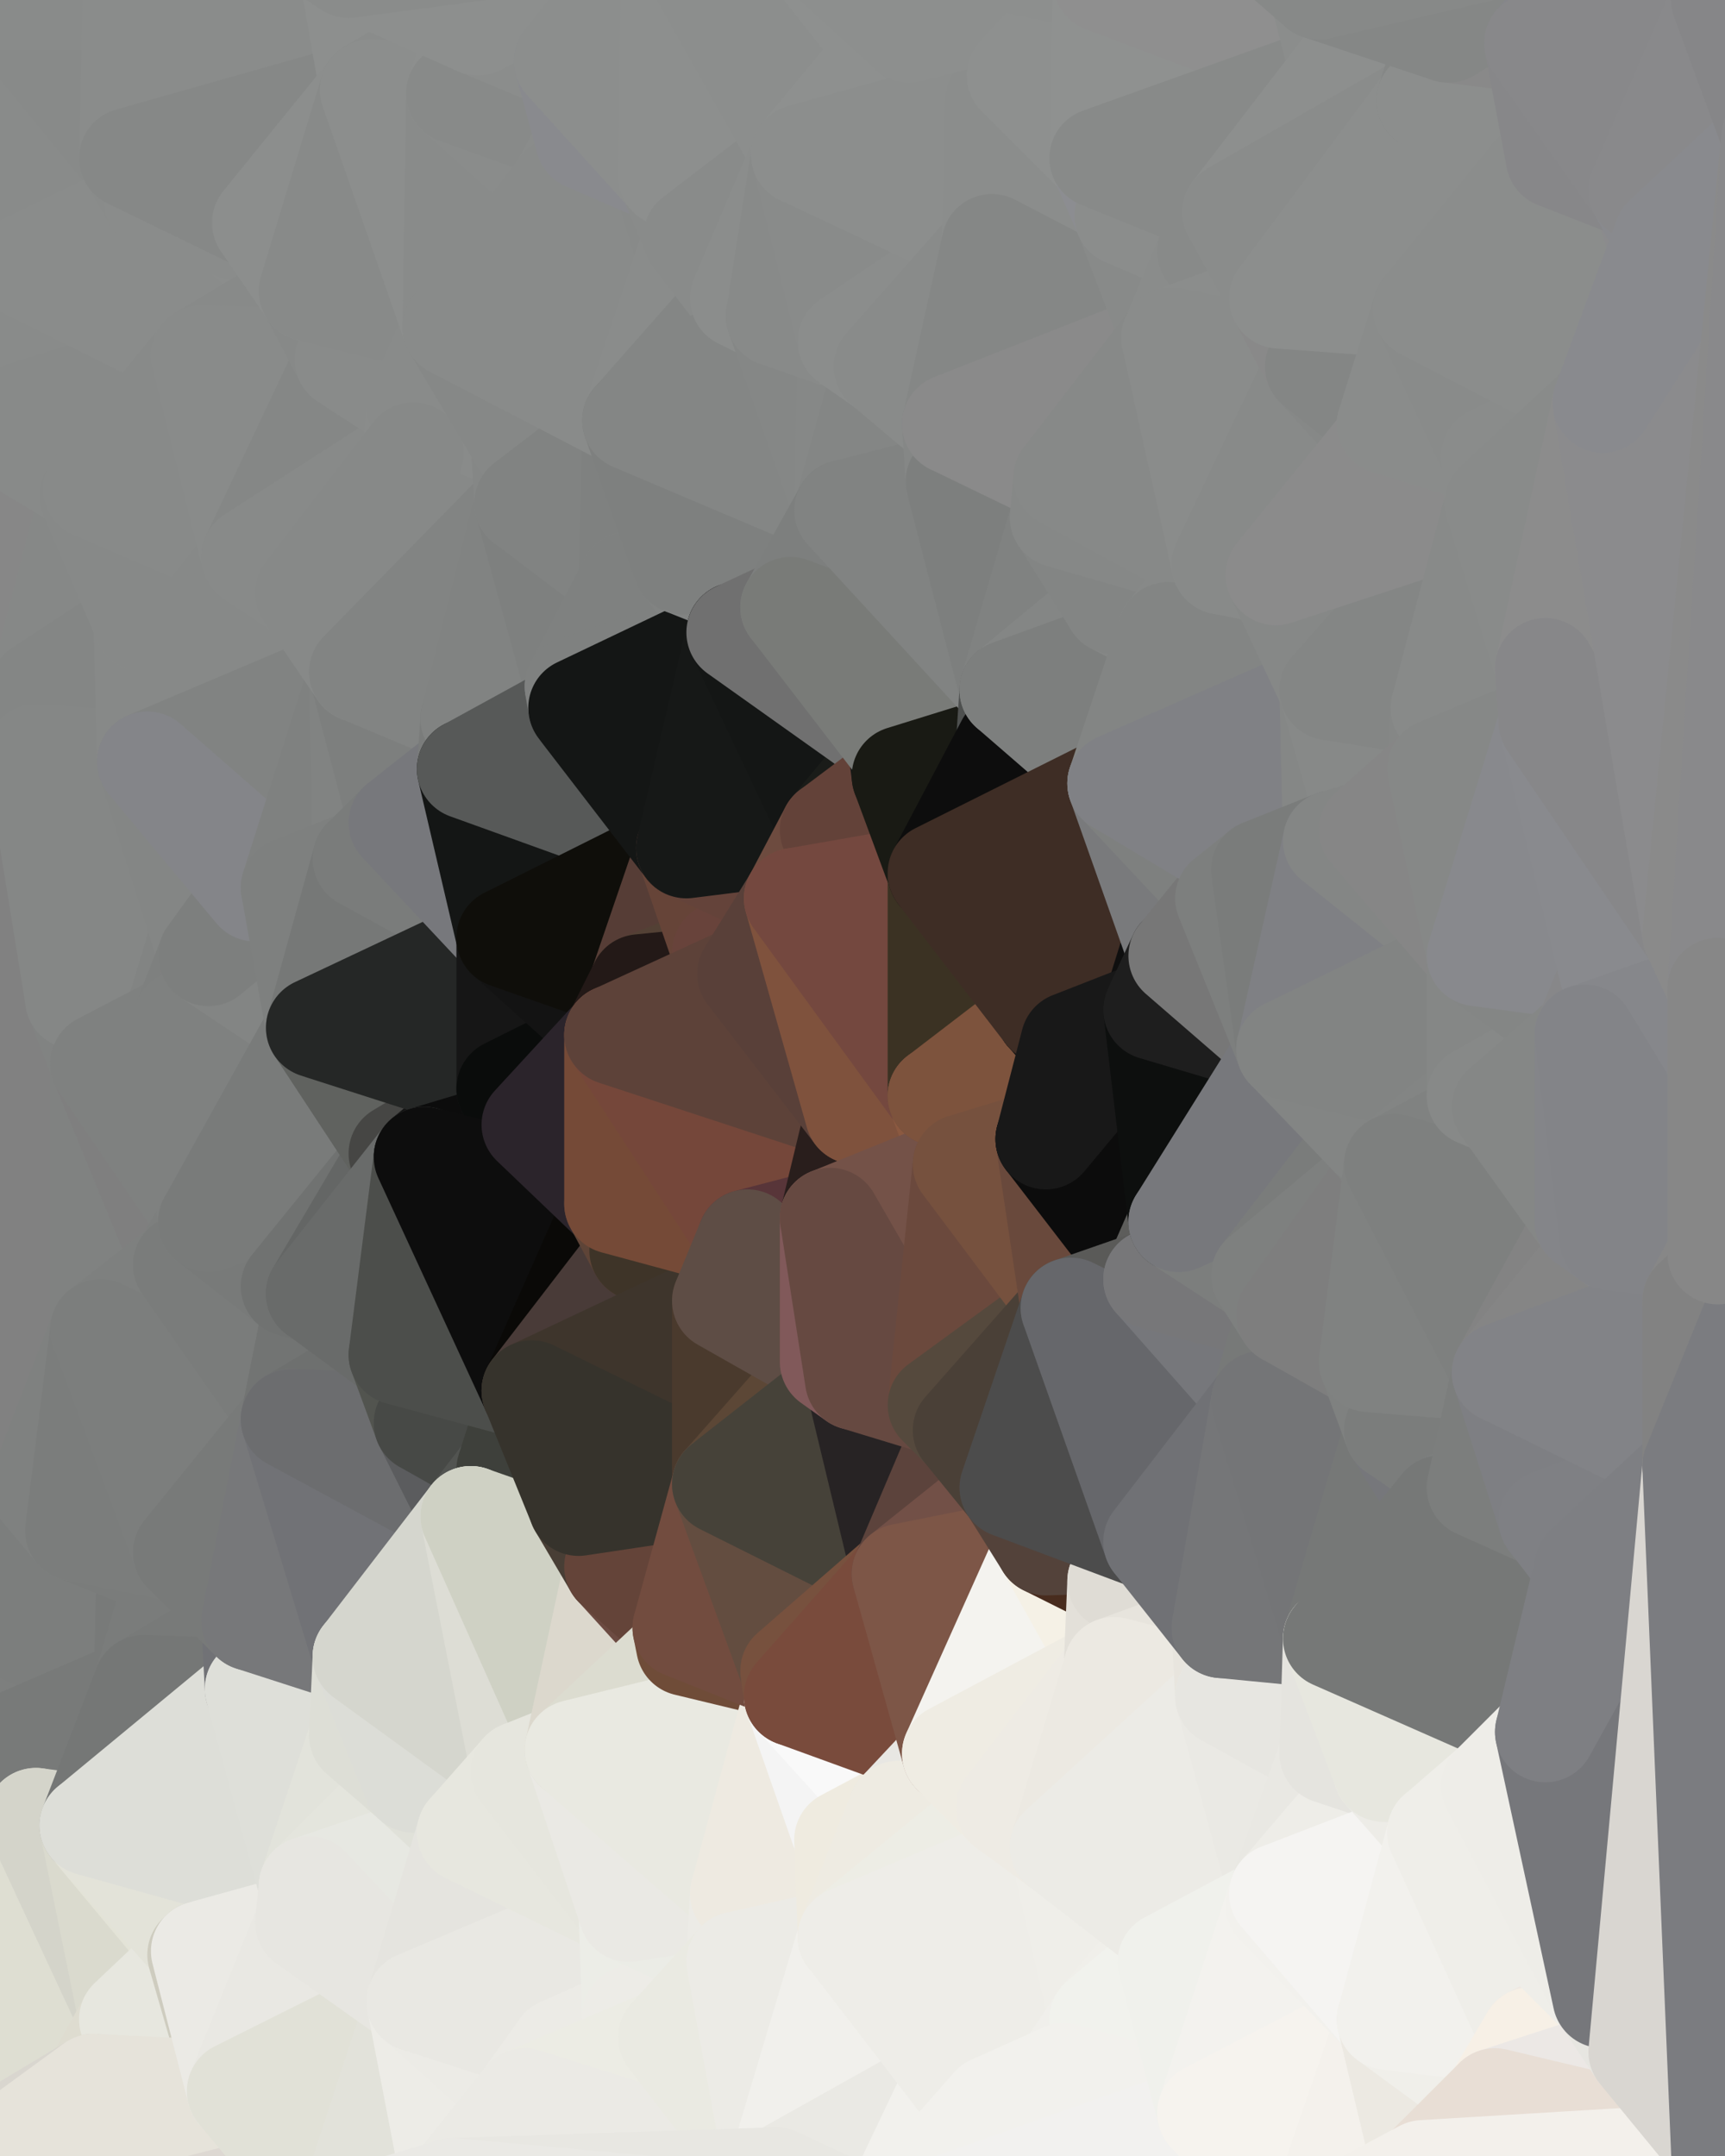 <?xml version="1.0" standalone="yes"?>
<svg width="480" height="600" xmlns="http://www.w3.org/2000/svg" version="1.1" ><polygon points="-34,148 -34,518 -18,222" fill="rgba(131, 131, 131, 1)" stroke="rgba(131, 131, 131, 1)" stroke-width="28" stroke-linejoin="round"/>
		<polygon points="-34,518 -18,444 -18,222" fill="rgba(125, 125, 125, 1)" stroke="rgba(125, 125, 125, 1)" stroke-width="28" stroke-linejoin="round"/>
		<polygon points="-19,204 -34,148 -18,222" fill="rgba(135, 135, 135, 1)" stroke="rgba(135, 135, 135, 1)" stroke-width="28" stroke-linejoin="round"/>
		<polygon points="-34,518 -19,500 -18,444" fill="rgba(123, 123, 123, 1)" stroke="rgba(123, 123, 123, 1)" stroke-width="28" stroke-linejoin="round"/>
		<polygon points="-4,118 -34,148 -3,130" fill="rgba(134, 134, 134, 1)" stroke="rgba(134, 134, 134, 1)" stroke-width="28" stroke-linejoin="round"/>
		<polygon points="-3,574 -34,518 0,599" fill="rgba(222, 220, 208, 1)" stroke="rgba(222, 220, 208, 1)" stroke-width="28" stroke-linejoin="round"/>
		<polygon points="-18,444 -19,500 -4,488" fill="rgba(123, 123, 123, 1)" stroke="rgba(123, 123, 123, 1)" stroke-width="28" stroke-linejoin="round"/>
		<polygon points="-34,148 -4,118 6,74" fill="rgba(132, 134, 133, 1)" stroke="rgba(132, 134, 133, 1)" stroke-width="28" stroke-linejoin="round"/>
		<polygon points="0,0 -34,148 6,74" fill="rgba(133, 135, 134, 1)" stroke="rgba(133, 135, 134, 1)" stroke-width="28" stroke-linejoin="round"/>
		<polygon points="-3,574 0,599 6,592" fill="rgba(229, 226, 221, 1)" stroke="rgba(229, 226, 221, 1)" stroke-width="28" stroke-linejoin="round"/>
		<polygon points="-4,488 -19,500 10,506" fill="rgba(120, 120, 120, 1)" stroke="rgba(120, 120, 120, 1)" stroke-width="28" stroke-linejoin="round"/>
		<polygon points="-19,204 -18,222 10,210" fill="rgba(133, 133, 133, 1)" stroke="rgba(133, 133, 133, 1)" stroke-width="28" stroke-linejoin="round"/>
		<polygon points="-19,204 10,210 11,192" fill="rgba(135, 135, 135, 1)" stroke="rgba(135, 135, 135, 1)" stroke-width="28" stroke-linejoin="round"/>
		<polygon points="-34,148 -19,204 11,192" fill="rgba(134, 136, 135, 1)" stroke="rgba(134, 136, 135, 1)" stroke-width="28" stroke-linejoin="round"/>
		<polygon points="-19,500 -34,518 10,506" fill="rgba(122, 122, 122, 1)" stroke="rgba(122, 122, 122, 1)" stroke-width="28" stroke-linejoin="round"/>
		<polygon points="11,414 -18,444 21,426" fill="rgba(127, 127, 127, 1)" stroke="rgba(127, 127, 127, 1)" stroke-width="28" stroke-linejoin="round"/>
		<polygon points="-3,574 6,592 26,580" fill="rgba(218, 215, 208, 1)" stroke="rgba(218, 215, 208, 1)" stroke-width="28" stroke-linejoin="round"/>
		<polygon points="-3,130 25,138 26,136" fill="rgba(136, 138, 137, 1)" stroke="rgba(136, 138, 137, 1)" stroke-width="28" stroke-linejoin="round"/>
		<polygon points="21,278 28,370 28,296" fill="rgba(126, 128, 127, 1)" stroke="rgba(126, 128, 127, 1)" stroke-width="28" stroke-linejoin="round"/>
		<polygon points="-18,444 11,414 28,370" fill="rgba(129, 129, 129, 1)" stroke="rgba(129, 129, 129, 1)" stroke-width="28" stroke-linejoin="round"/>
		<polygon points="21,278 -18,444 28,370" fill="rgba(128, 130, 129, 1)" stroke="rgba(128, 130, 129, 1)" stroke-width="28" stroke-linejoin="round"/>
		<polygon points="-4,118 -3,130 26,136" fill="rgba(137, 137, 137, 1)" stroke="rgba(137, 137, 137, 1)" stroke-width="28" stroke-linejoin="round"/>
		<polygon points="-3,130 11,192 25,138" fill="rgba(135, 137, 136, 1)" stroke="rgba(135, 137, 136, 1)" stroke-width="28" stroke-linejoin="round"/>
		<polygon points="-18,222 -18,444 21,278" fill="rgba(129, 129, 129, 1)" stroke="rgba(129, 129, 129, 1)" stroke-width="28" stroke-linejoin="round"/>
		<polygon points="-3,130 -34,148 11,192" fill="rgba(135, 135, 135, 1)" stroke="rgba(135, 135, 135, 1)" stroke-width="28" stroke-linejoin="round"/>
		<polygon points="-34,518 -3,574 10,506" fill="rgba(119, 119, 121, 1)" stroke="rgba(119, 119, 121, 1)" stroke-width="28" stroke-linejoin="round"/>
		<polygon points="0,0 6,74 36,44" fill="rgba(137, 139, 138, 1)" stroke="rgba(137, 139, 138, 1)" stroke-width="28" stroke-linejoin="round"/>
		<polygon points="-3,574 26,580 36,562" fill="rgba(216, 214, 202, 1)" stroke="rgba(216, 214, 202, 1)" stroke-width="28" stroke-linejoin="round"/>
		<polygon points="-18,444 -4,488 40,469" fill="rgba(125, 127, 126, 1)" stroke="rgba(125, 127, 126, 1)" stroke-width="28" stroke-linejoin="round"/>
		<polygon points="21,426 -18,444 40,469" fill="rgba(124, 126, 125, 1)" stroke="rgba(124, 126, 125, 1)" stroke-width="28" stroke-linejoin="round"/>
		<polygon points="25,138 11,192 40,173" fill="rgba(134, 136, 135, 1)" stroke="rgba(134, 136, 135, 1)" stroke-width="28" stroke-linejoin="round"/>
		<polygon points="36,44 6,74 43,56" fill="rgba(137, 139, 138, 1)" stroke="rgba(137, 139, 138, 1)" stroke-width="28" stroke-linejoin="round"/>
		<polygon points="11,192 10,210 41,212" fill="rgba(135, 135, 135, 1)" stroke="rgba(135, 135, 135, 1)" stroke-width="28" stroke-linejoin="round"/>
		<polygon points="21,426 40,469 41,434" fill="rgba(124, 126, 125, 1)" stroke="rgba(124, 126, 125, 1)" stroke-width="28" stroke-linejoin="round"/>
		<polygon points="-4,488 10,506 40,469" fill="rgba(120, 122, 121, 1)" stroke="rgba(120, 122, 121, 1)" stroke-width="28" stroke-linejoin="round"/>
		<polygon points="10,506 25,508 40,469" fill="rgba(120, 122, 121, 1)" stroke="rgba(120, 122, 121, 1)" stroke-width="28" stroke-linejoin="round"/>
		<polygon points="0,0 36,44 37,0" fill="rgba(136, 138, 137, 1)" stroke="rgba(136, 138, 137, 1)" stroke-width="28" stroke-linejoin="round"/>
		<polygon points="10,506 -3,574 36,562" fill="rgba(222, 222, 210, 1)" stroke="rgba(222, 222, 210, 1)" stroke-width="28" stroke-linejoin="round"/>
		<polygon points="25,508 10,506 36,562" fill="rgba(212, 212, 202, 1)" stroke="rgba(212, 212, 202, 1)" stroke-width="28" stroke-linejoin="round"/>
		<polygon points="10,210 -18,222 21,278" fill="rgba(129, 129, 129, 1)" stroke="rgba(129, 129, 129, 1)" stroke-width="28" stroke-linejoin="round"/>
		<polygon points="21,278 28,296 51,284" fill="rgba(129, 131, 130, 1)" stroke="rgba(129, 131, 130, 1)" stroke-width="28" stroke-linejoin="round"/>
		<polygon points="40,173 11,192 41,212" fill="rgba(132, 134, 133, 1)" stroke="rgba(132, 134, 133, 1)" stroke-width="28" stroke-linejoin="round"/>
		<polygon points="6,74 -4,118 56,99" fill="rgba(137, 139, 138, 1)" stroke="rgba(137, 139, 138, 1)" stroke-width="28" stroke-linejoin="round"/>
		<polygon points="-4,118 26,136 56,99" fill="rgba(136, 138, 137, 1)" stroke="rgba(136, 138, 137, 1)" stroke-width="28" stroke-linejoin="round"/>
		<polygon points="25,508 36,562 55,544" fill="rgba(218, 218, 206, 1)" stroke="rgba(218, 218, 206, 1)" stroke-width="28" stroke-linejoin="round"/>
		<polygon points="28,296 28,370 51,352" fill="rgba(128, 130, 129, 1)" stroke="rgba(128, 130, 129, 1)" stroke-width="28" stroke-linejoin="round"/>
		<polygon points="41,212 21,278 58,266" fill="rgba(134, 136, 135, 1)" stroke="rgba(134, 136, 135, 1)" stroke-width="28" stroke-linejoin="round"/>
		<polygon points="21,278 51,284 58,266" fill="rgba(130, 132, 131, 1)" stroke="rgba(130, 132, 131, 1)" stroke-width="28" stroke-linejoin="round"/>
		<polygon points="28,296 51,352 58,340" fill="rgba(127, 127, 127, 1)" stroke="rgba(127, 127, 127, 1)" stroke-width="28" stroke-linejoin="round"/>
		<polygon points="43,56 6,74 56,99" fill="rgba(138, 140, 139, 1)" stroke="rgba(138, 140, 139, 1)" stroke-width="28" stroke-linejoin="round"/>
		<polygon points="25,508 55,544 56,543" fill="rgba(227, 227, 215, 1)" stroke="rgba(227, 227, 215, 1)" stroke-width="28" stroke-linejoin="round"/>
		<polygon points="10,210 21,278 41,212" fill="rgba(133, 135, 134, 1)" stroke="rgba(133, 135, 134, 1)" stroke-width="28" stroke-linejoin="round"/>
		<polygon points="36,562 26,580 66,582" fill="rgba(222, 220, 208, 1)" stroke="rgba(222, 220, 208, 1)" stroke-width="28" stroke-linejoin="round"/>
		<polygon points="40,173 41,212 55,174" fill="rgba(135, 137, 136, 1)" stroke="rgba(135, 137, 136, 1)" stroke-width="28" stroke-linejoin="round"/>
		<polygon points="41,434 40,469 51,432" fill="rgba(120, 122, 121, 1)" stroke="rgba(120, 122, 121, 1)" stroke-width="28" stroke-linejoin="round"/>
		<polygon points="21,426 41,434 51,432" fill="rgba(122, 124, 123, 1)" stroke="rgba(122, 124, 123, 1)" stroke-width="28" stroke-linejoin="round"/>
		<polygon points="51,432 40,469 70,451" fill="rgba(122, 124, 123, 1)" stroke="rgba(122, 124, 123, 1)" stroke-width="28" stroke-linejoin="round"/>
		<polygon points="40,173 55,174 70,155" fill="rgba(137, 139, 138, 1)" stroke="rgba(137, 139, 138, 1)" stroke-width="28" stroke-linejoin="round"/>
		<polygon points="25,138 40,173 70,155" fill="rgba(135, 137, 136, 1)" stroke="rgba(135, 137, 136, 1)" stroke-width="28" stroke-linejoin="round"/>
		<polygon points="43,56 56,99 66,64" fill="rgba(138, 140, 139, 1)" stroke="rgba(138, 140, 139, 1)" stroke-width="28" stroke-linejoin="round"/>
		<polygon points="41,212 58,266 71,248" fill="rgba(132, 134, 133, 1)" stroke="rgba(132, 134, 133, 1)" stroke-width="28" stroke-linejoin="round"/>
		<polygon points="26,136 25,138 70,155" fill="rgba(135, 137, 136, 1)" stroke="rgba(135, 137, 136, 1)" stroke-width="28" stroke-linejoin="round"/>
		<polygon points="0,0 37,0 67,-29" fill="rgba(137, 139, 138, 1)" stroke="rgba(137, 139, 138, 1)" stroke-width="28" stroke-linejoin="round"/>
		<polygon points="11,414 21,426 28,370" fill="rgba(127, 129, 128, 1)" stroke="rgba(127, 129, 128, 1)" stroke-width="28" stroke-linejoin="round"/>
		<polygon points="70,451 40,469 71,470" fill="rgba(120, 122, 121, 1)" stroke="rgba(120, 122, 121, 1)" stroke-width="28" stroke-linejoin="round"/>
		<polygon points="55,544 36,562 66,582" fill="rgba(231, 231, 223, 1)" stroke="rgba(231, 231, 223, 1)" stroke-width="28" stroke-linejoin="round"/>
		<polygon points="51,284 28,296 58,340" fill="rgba(127, 129, 128, 1)" stroke="rgba(127, 129, 128, 1)" stroke-width="28" stroke-linejoin="round"/>
		<polygon points="28,370 21,426 51,432" fill="rgba(123, 125, 124, 1)" stroke="rgba(123, 125, 124, 1)" stroke-width="28" stroke-linejoin="round"/>
		<polygon points="58,340 51,352 81,358" fill="rgba(125, 127, 126, 1)" stroke="rgba(125, 127, 126, 1)" stroke-width="28" stroke-linejoin="round"/>
		<polygon points="51,352 28,370 81,395" fill="rgba(126, 128, 127, 1)" stroke="rgba(126, 128, 127, 1)" stroke-width="28" stroke-linejoin="round"/>
		<polygon points="28,370 51,432 81,395" fill="rgba(124, 126, 125, 1)" stroke="rgba(124, 126, 125, 1)" stroke-width="28" stroke-linejoin="round"/>
		<polygon points="56,99 26,136 70,155" fill="rgba(136, 138, 137, 1)" stroke="rgba(136, 138, 137, 1)" stroke-width="28" stroke-linejoin="round"/>
		<polygon points="56,543 85,535 86,525" fill="rgba(233, 234, 228, 1)" stroke="rgba(233, 234, 228, 1)" stroke-width="28" stroke-linejoin="round"/>
		<polygon points="66,64 56,99 86,81" fill="rgba(138, 140, 139, 1)" stroke="rgba(138, 140, 139, 1)" stroke-width="28" stroke-linejoin="round"/>
		<polygon points="73,62 66,64 86,81" fill="rgba(139, 141, 140, 1)" stroke="rgba(139, 141, 140, 1)" stroke-width="28" stroke-linejoin="round"/>
		<polygon points="70,155 55,174 85,165" fill="rgba(135, 137, 136, 1)" stroke="rgba(135, 137, 136, 1)" stroke-width="28" stroke-linejoin="round"/>
		<polygon points="40,469 25,508 71,470" fill="rgba(117, 119, 118, 1)" stroke="rgba(117, 119, 118, 1)" stroke-width="28" stroke-linejoin="round"/>
		<polygon points="58,266 51,284 88,286" fill="rgba(126, 128, 127, 1)" stroke="rgba(126, 128, 127, 1)" stroke-width="28" stroke-linejoin="round"/>
		<polygon points="25,508 56,543 86,525" fill="rgba(227, 227, 217, 1)" stroke="rgba(227, 227, 217, 1)" stroke-width="28" stroke-linejoin="round"/>
		<polygon points="71,470 25,508 86,525" fill="rgba(221, 222, 216, 1)" stroke="rgba(221, 222, 216, 1)" stroke-width="28" stroke-linejoin="round"/>
		<polygon points="51,352 81,395 81,358" fill="rgba(122, 124, 123, 1)" stroke="rgba(122, 124, 123, 1)" stroke-width="28" stroke-linejoin="round"/>
		<polygon points="36,44 43,56 73,62" fill="rgba(137, 139, 138, 1)" stroke="rgba(137, 139, 138, 1)" stroke-width="28" stroke-linejoin="round"/>
		<polygon points="43,56 66,64 73,62" fill="rgba(138, 140, 139, 1)" stroke="rgba(138, 140, 139, 1)" stroke-width="28" stroke-linejoin="round"/>
		<polygon points="56,543 55,544 66,582" fill="rgba(206, 204, 191, 1)" stroke="rgba(206, 204, 191, 1)" stroke-width="28" stroke-linejoin="round"/>
		<polygon points="6,592 0,599 26,580" fill="rgba(217, 214, 207, 1)" stroke="rgba(217, 214, 207, 1)" stroke-width="28" stroke-linejoin="round"/>
		<polygon points="86,81 56,99 96,100" fill="rgba(136, 138, 137, 1)" stroke="rgba(136, 138, 137, 1)" stroke-width="28" stroke-linejoin="round"/>
		<polygon points="67,-29 37,0 97,-9" fill="rgba(137, 139, 138, 1)" stroke="rgba(137, 139, 138, 1)" stroke-width="28" stroke-linejoin="round"/>
		<polygon points="66,582 0,599 96,618" fill="rgba(221, 216, 210, 1)" stroke="rgba(221, 216, 210, 1)" stroke-width="28" stroke-linejoin="round"/>
		<polygon points="81,358 81,395 88,360" fill="rgba(122, 124, 123, 1)" stroke="rgba(122, 124, 123, 1)" stroke-width="28" stroke-linejoin="round"/>
		<polygon points="51,284 58,340 88,286" fill="rgba(127, 129, 128, 1)" stroke="rgba(127, 129, 128, 1)" stroke-width="28" stroke-linejoin="round"/>
		<polygon points="81,247 58,266 88,286" fill="rgba(131, 133, 132, 1)" stroke="rgba(131, 133, 132, 1)" stroke-width="28" stroke-linejoin="round"/>
		<polygon points="71,248 58,266 81,247" fill="rgba(125, 127, 126, 1)" stroke="rgba(125, 127, 126, 1)" stroke-width="28" stroke-linejoin="round"/>
		<polygon points="26,580 0,599 66,582" fill="rgba(230, 227, 218, 1)" stroke="rgba(230, 227, 218, 1)" stroke-width="28" stroke-linejoin="round"/>
		<polygon points="85,165 55,174 100,187" fill="rgba(135, 137, 136, 1)" stroke="rgba(135, 137, 136, 1)" stroke-width="28" stroke-linejoin="round"/>
		<polygon points="70,451 71,470 101,461" fill="rgba(113, 114, 118, 1)" stroke="rgba(113, 114, 118, 1)" stroke-width="28" stroke-linejoin="round"/>
		<polygon points="56,543 66,582 85,535" fill="rgba(235, 234, 229, 1)" stroke="rgba(235, 234, 229, 1)" stroke-width="28" stroke-linejoin="round"/>
		<polygon points="97,-9 37,0 103,25" fill="rgba(138, 140, 139, 1)" stroke="rgba(138, 140, 139, 1)" stroke-width="28" stroke-linejoin="round"/>
		<polygon points="37,0 36,44 103,25" fill="rgba(138, 140, 139, 1)" stroke="rgba(138, 140, 139, 1)" stroke-width="28" stroke-linejoin="round"/>
		<polygon points="36,44 73,62 103,25" fill="rgba(134, 136, 135, 1)" stroke="rgba(134, 136, 135, 1)" stroke-width="28" stroke-linejoin="round"/>
		<polygon points="71,470 100,483 101,461" fill="rgba(206, 208, 205, 1)" stroke="rgba(206, 208, 205, 1)" stroke-width="28" stroke-linejoin="round"/>
		<polygon points="71,470 86,525 100,483" fill="rgba(222, 223, 217, 1)" stroke="rgba(222, 223, 217, 1)" stroke-width="28" stroke-linejoin="round"/>
		<polygon points="55,174 41,212 100,187" fill="rgba(135, 137, 136, 1)" stroke="rgba(135, 137, 136, 1)" stroke-width="28" stroke-linejoin="round"/>
		<polygon points="41,212 81,247 100,187" fill="rgba(129, 131, 130, 1)" stroke="rgba(129, 131, 130, 1)" stroke-width="28" stroke-linejoin="round"/>
		<polygon points="56,99 70,155 96,100" fill="rgba(137, 139, 138, 1)" stroke="rgba(137, 139, 138, 1)" stroke-width="28" stroke-linejoin="round"/>
		<polygon points="41,212 71,248 81,247" fill="rgba(132, 133, 137, 1)" stroke="rgba(132, 133, 137, 1)" stroke-width="28" stroke-linejoin="round"/>
		<polygon points="51,432 70,451 81,395" fill="rgba(120, 122, 121, 1)" stroke="rgba(120, 122, 121, 1)" stroke-width="28" stroke-linejoin="round"/>
		<polygon points="58,340 81,358 111,321" fill="rgba(120, 122, 121, 1)" stroke="rgba(120, 122, 121, 1)" stroke-width="28" stroke-linejoin="round"/>
		<polygon points="88,286 58,340 111,321" fill="rgba(121, 123, 122, 1)" stroke="rgba(121, 123, 122, 1)" stroke-width="28" stroke-linejoin="round"/>
		<polygon points="88,360 81,395 111,377" fill="rgba(114, 116, 115, 1)" stroke="rgba(114, 116, 115, 1)" stroke-width="28" stroke-linejoin="round"/>
		<polygon points="100,187 81,247 101,239" fill="rgba(127, 129, 128, 1)" stroke="rgba(127, 129, 128, 1)" stroke-width="28" stroke-linejoin="round"/>
		<polygon points="96,100 70,155 115,126" fill="rgba(133, 135, 134, 1)" stroke="rgba(133, 135, 134, 1)" stroke-width="28" stroke-linejoin="round"/>
		<polygon points="81,358 88,360 111,321" fill="rgba(112, 114, 113, 1)" stroke="rgba(112, 114, 113, 1)" stroke-width="28" stroke-linejoin="round"/>
		<polygon points="100,187 101,239 111,229" fill="rgba(129, 131, 130, 1)" stroke="rgba(129, 131, 130, 1)" stroke-width="28" stroke-linejoin="round"/>
		<polygon points="96,100 115,126 116,113" fill="rgba(133, 135, 134, 1)" stroke="rgba(133, 135, 134, 1)" stroke-width="28" stroke-linejoin="round"/>
		<polygon points="85,535 66,582 116,557" fill="rgba(233, 232, 227, 1)" stroke="rgba(233, 232, 227, 1)" stroke-width="28" stroke-linejoin="round"/>
		<polygon points="100,483 86,525 115,496" fill="rgba(226, 227, 219, 1)" stroke="rgba(226, 227, 219, 1)" stroke-width="28" stroke-linejoin="round"/>
		<polygon points="111,377 81,395 118,396" fill="rgba(110, 112, 111, 1)" stroke="rgba(110, 112, 111, 1)" stroke-width="28" stroke-linejoin="round"/>
		<polygon points="70,155 85,165 115,126" fill="rgba(136, 138, 137, 1)" stroke="rgba(136, 138, 137, 1)" stroke-width="28" stroke-linejoin="round"/>
		<polygon points="81,247 88,286 101,239" fill="rgba(126, 128, 127, 1)" stroke="rgba(126, 128, 127, 1)" stroke-width="28" stroke-linejoin="round"/>
		<polygon points="86,81 96,100 126,91" fill="rgba(135, 137, 136, 1)" stroke="rgba(135, 137, 136, 1)" stroke-width="28" stroke-linejoin="round"/>
		<polygon points="96,100 116,113 126,91" fill="rgba(137, 139, 138, 1)" stroke="rgba(137, 139, 138, 1)" stroke-width="28" stroke-linejoin="round"/>
		<polygon points="81,395 70,451 101,461" fill="rgba(119, 120, 122, 1)" stroke="rgba(119, 120, 122, 1)" stroke-width="28" stroke-linejoin="round"/>
		<polygon points="100,187 130,214 131,200" fill="rgba(121, 122, 126, 1)" stroke="rgba(121, 122, 126, 1)" stroke-width="28" stroke-linejoin="round"/>
		<polygon points="81,395 101,461 131,422" fill="rgba(113, 114, 118, 1)" stroke="rgba(113, 114, 118, 1)" stroke-width="28" stroke-linejoin="round"/>
		<polygon points="118,396 81,395 131,422" fill="rgba(108, 109, 111, 1)" stroke="rgba(108, 109, 111, 1)" stroke-width="28" stroke-linejoin="round"/>
		<polygon points="115,496 86,525 130,510" fill="rgba(228, 229, 221, 1)" stroke="rgba(228, 229, 221, 1)" stroke-width="28" stroke-linejoin="round"/>
		<polygon points="100,187 111,229 130,214" fill="rgba(125, 127, 126, 1)" stroke="rgba(125, 127, 126, 1)" stroke-width="28" stroke-linejoin="round"/>
		<polygon points="66,582 96,618 116,557" fill="rgba(225, 225, 215, 1)" stroke="rgba(225, 225, 215, 1)" stroke-width="28" stroke-linejoin="round"/>
		<polygon points="97,-9 103,25 133,7" fill="rgba(141, 143, 142, 1)" stroke="rgba(141, 143, 142, 1)" stroke-width="28" stroke-linejoin="round"/>
		<polygon points="103,25 127,26 133,7" fill="rgba(138, 140, 139, 1)" stroke="rgba(138, 140, 139, 1)" stroke-width="28" stroke-linejoin="round"/>
		<polygon points="86,525 116,557 130,510" fill="rgba(231, 232, 226, 1)" stroke="rgba(231, 232, 226, 1)" stroke-width="28" stroke-linejoin="round"/>
		<polygon points="116,557 96,618 126,609" fill="rgba(226, 226, 218, 1)" stroke="rgba(226, 226, 218, 1)" stroke-width="28" stroke-linejoin="round"/>
		<polygon points="111,321 88,360 118,322" fill="rgba(100, 102, 101, 1)" stroke="rgba(100, 102, 101, 1)" stroke-width="28" stroke-linejoin="round"/>
		<polygon points="86,525 85,535 116,557" fill="rgba(231, 230, 225, 1)" stroke="rgba(231, 230, 225, 1)" stroke-width="28" stroke-linejoin="round"/>
		<polygon points="73,62 86,81 103,25" fill="rgba(140, 142, 141, 1)" stroke="rgba(140, 142, 141, 1)" stroke-width="28" stroke-linejoin="round"/>
		<polygon points="118,396 131,422 141,409" fill="rgba(91, 92, 94, 1)" stroke="rgba(91, 92, 94, 1)" stroke-width="28" stroke-linejoin="round"/>
		<polygon points="88,286 111,321 141,303" fill="rgba(96, 98, 95, 1)" stroke="rgba(96, 98, 95, 1)" stroke-width="28" stroke-linejoin="round"/>
		<polygon points="111,321 118,322 141,303" fill="rgba(70, 70, 68, 1)" stroke="rgba(70, 70, 68, 1)" stroke-width="28" stroke-linejoin="round"/>
		<polygon points="101,239 88,286 141,261" fill="rgba(118, 120, 119, 1)" stroke="rgba(118, 120, 119, 1)" stroke-width="28" stroke-linejoin="round"/>
		<polygon points="111,229 101,239 141,261" fill="rgba(122, 124, 123, 1)" stroke="rgba(122, 124, 123, 1)" stroke-width="28" stroke-linejoin="round"/>
		<polygon points="88,360 111,377 118,322" fill="rgba(105, 107, 106, 1)" stroke="rgba(105, 107, 106, 1)" stroke-width="28" stroke-linejoin="round"/>
		<polygon points="115,496 130,510 145,493" fill="rgba(224, 225, 217, 1)" stroke="rgba(224, 225, 217, 1)" stroke-width="28" stroke-linejoin="round"/>
		<polygon points="116,113 115,126 145,123" fill="rgba(138, 140, 139, 1)" stroke="rgba(138, 140, 139, 1)" stroke-width="28" stroke-linejoin="round"/>
		<polygon points="101,461 100,483 115,496" fill="rgba(221, 222, 214, 1)" stroke="rgba(221, 222, 214, 1)" stroke-width="28" stroke-linejoin="round"/>
		<polygon points="145,123 115,126 146,140" fill="rgba(134, 136, 135, 1)" stroke="rgba(134, 136, 135, 1)" stroke-width="28" stroke-linejoin="round"/>
		<polygon points="116,557 126,609 146,584" fill="rgba(237, 236, 231, 1)" stroke="rgba(237, 236, 231, 1)" stroke-width="28" stroke-linejoin="round"/>
		<polygon points="103,25 86,81 126,91" fill="rgba(136, 138, 137, 1)" stroke="rgba(136, 138, 137, 1)" stroke-width="28" stroke-linejoin="round"/>
		<polygon points="141,303 118,322 148,313" fill="rgba(20, 20, 20, 1)" stroke="rgba(20, 20, 20, 1)" stroke-width="28" stroke-linejoin="round"/>
		<polygon points="111,377 118,396 148,387" fill="rgba(82, 84, 79, 1)" stroke="rgba(82, 84, 79, 1)" stroke-width="28" stroke-linejoin="round"/>
		<polygon points="118,396 141,409 148,387" fill="rgba(71, 73, 70, 1)" stroke="rgba(71, 73, 70, 1)" stroke-width="28" stroke-linejoin="round"/>
		<polygon points="115,126 100,187 146,140" fill="rgba(135, 137, 136, 1)" stroke="rgba(135, 137, 136, 1)" stroke-width="28" stroke-linejoin="round"/>
		<polygon points="101,461 115,496 145,493" fill="rgba(220, 221, 215, 1)" stroke="rgba(220, 221, 215, 1)" stroke-width="28" stroke-linejoin="round"/>
		<polygon points="126,91 116,113 145,123" fill="rgba(137, 139, 138, 1)" stroke="rgba(137, 139, 138, 1)" stroke-width="28" stroke-linejoin="round"/>
		<polygon points="141,261 88,286 141,303" fill="rgba(37, 39, 38, 1)" stroke="rgba(37, 39, 38, 1)" stroke-width="28" stroke-linejoin="round"/>
		<polygon points="103,25 126,91 127,26" fill="rgba(140, 142, 141, 1)" stroke="rgba(140, 142, 141, 1)" stroke-width="28" stroke-linejoin="round"/>
		<polygon points="85,165 100,187 115,126" fill="rgba(135, 137, 136, 1)" stroke="rgba(135, 137, 136, 1)" stroke-width="28" stroke-linejoin="round"/>
		<polygon points="116,557 146,584 156,570" fill="rgba(236, 235, 230, 1)" stroke="rgba(236, 235, 230, 1)" stroke-width="28" stroke-linejoin="round"/>
		<polygon points="127,26 126,91 156,52" fill="rgba(137, 139, 138, 1)" stroke="rgba(137, 139, 138, 1)" stroke-width="28" stroke-linejoin="round"/>
		<polygon points="133,7 127,26 157,17" fill="rgba(141, 143, 142, 1)" stroke="rgba(141, 143, 142, 1)" stroke-width="28" stroke-linejoin="round"/>
		<polygon points="100,187 131,200 146,140" fill="rgba(130, 132, 131, 1)" stroke="rgba(130, 132, 131, 1)" stroke-width="28" stroke-linejoin="round"/>
		<polygon points="130,214 111,229 141,261" fill="rgba(119, 120, 124, 1)" stroke="rgba(119, 120, 124, 1)" stroke-width="28" stroke-linejoin="round"/>
		<polygon points="141,409 131,422 161,419" fill="rgba(82, 84, 81, 1)" stroke="rgba(82, 84, 81, 1)" stroke-width="28" stroke-linejoin="round"/>
		<polygon points="160,191 131,200 161,197" fill="rgba(126, 128, 127, 1)" stroke="rgba(126, 128, 127, 1)" stroke-width="28" stroke-linejoin="round"/>
		<polygon points="127,26 156,52 163,39" fill="rgba(138, 140, 139, 1)" stroke="rgba(138, 140, 139, 1)" stroke-width="28" stroke-linejoin="round"/>
		<polygon points="157,17 127,26 163,39" fill="rgba(136, 138, 137, 1)" stroke="rgba(136, 138, 137, 1)" stroke-width="28" stroke-linejoin="round"/>
		<polygon points="131,200 130,214 161,197" fill="rgba(122, 124, 123, 1)" stroke="rgba(122, 124, 123, 1)" stroke-width="28" stroke-linejoin="round"/>
		<polygon points="146,140 131,200 160,191" fill="rgba(129, 131, 130, 1)" stroke="rgba(129, 131, 130, 1)" stroke-width="28" stroke-linejoin="round"/>
		<polygon points="148,313 118,322 171,335" fill="rgba(12, 12, 12, 1)" stroke="rgba(12, 12, 12, 1)" stroke-width="28" stroke-linejoin="round"/>
		<polygon points="161,419 131,422 171,436" fill="rgba(76, 76, 74, 1)" stroke="rgba(76, 76, 74, 1)" stroke-width="28" stroke-linejoin="round"/>
		<polygon points="141,261 141,303 171,288" fill="rgba(22, 22, 22, 1)" stroke="rgba(22, 22, 22, 1)" stroke-width="28" stroke-linejoin="round"/>
		<polygon points="141,303 148,313 171,288" fill="rgba(10, 12, 11, 1)" stroke="rgba(10, 12, 11, 1)" stroke-width="28" stroke-linejoin="round"/>
		<polygon points="148,387 141,409 161,419" fill="rgba(62, 64, 59, 1)" stroke="rgba(62, 64, 59, 1)" stroke-width="28" stroke-linejoin="round"/>
		<polygon points="118,322 111,377 148,387" fill="rgba(76, 78, 75, 1)" stroke="rgba(76, 78, 75, 1)" stroke-width="28" stroke-linejoin="round"/>
		<polygon points="131,422 101,461 145,493" fill="rgba(213, 214, 206, 1)" stroke="rgba(213, 214, 206, 1)" stroke-width="28" stroke-linejoin="round"/>
		<polygon points="130,510 116,557 175,532" fill="rgba(229, 228, 223, 1)" stroke="rgba(229, 228, 223, 1)" stroke-width="28" stroke-linejoin="round"/>
		<polygon points="146,140 160,191 175,162" fill="rgba(126, 128, 127, 1)" stroke="rgba(126, 128, 127, 1)" stroke-width="28" stroke-linejoin="round"/>
		<polygon points="118,322 148,387 171,335" fill="rgba(13, 13, 13, 1)" stroke="rgba(13, 13, 13, 1)" stroke-width="28" stroke-linejoin="round"/>
		<polygon points="131,422 145,493 160,487" fill="rgba(221, 221, 213, 1)" stroke="rgba(221, 221, 213, 1)" stroke-width="28" stroke-linejoin="round"/>
		<polygon points="116,557 156,570 175,532" fill="rgba(233, 232, 227, 1)" stroke="rgba(233, 232, 227, 1)" stroke-width="28" stroke-linejoin="round"/>
		<polygon points="131,422 160,487 171,436" fill="rgba(207, 209, 196, 1)" stroke="rgba(207, 209, 196, 1)" stroke-width="28" stroke-linejoin="round"/>
		<polygon points="171,335 148,387 178,348" fill="rgba(10, 9, 7, 1)" stroke="rgba(10, 9, 7, 1)" stroke-width="28" stroke-linejoin="round"/>
		<polygon points="141,261 171,288 178,274" fill="rgba(19, 19, 19, 1)" stroke="rgba(19, 19, 19, 1)" stroke-width="28" stroke-linejoin="round"/>
		<polygon points="145,123 146,140 176,117" fill="rgba(133, 135, 134, 1)" stroke="rgba(133, 135, 134, 1)" stroke-width="28" stroke-linejoin="round"/>
		<polygon points="126,91 145,123 176,117" fill="rgba(134, 136, 135, 1)" stroke="rgba(134, 136, 135, 1)" stroke-width="28" stroke-linejoin="round"/>
		<polygon points="175,532 156,570 176,561" fill="rgba(233, 232, 227, 1)" stroke="rgba(233, 232, 227, 1)" stroke-width="28" stroke-linejoin="round"/>
		<polygon points="145,493 130,510 175,532" fill="rgba(231, 231, 223, 1)" stroke="rgba(231, 231, 223, 1)" stroke-width="28" stroke-linejoin="round"/>
		<polygon points="160,487 145,493 175,532" fill="rgba(230, 230, 222, 1)" stroke="rgba(230, 230, 222, 1)" stroke-width="28" stroke-linejoin="round"/>
		<polygon points="163,39 156,52 186,49" fill="rgba(138, 140, 139, 1)" stroke="rgba(138, 140, 139, 1)" stroke-width="28" stroke-linejoin="round"/>
		<polygon points="133,7 157,17 187,-21" fill="rgba(139, 141, 140, 1)" stroke="rgba(139, 141, 140, 1)" stroke-width="28" stroke-linejoin="round"/>
		<polygon points="176,561 156,570 186,567" fill="rgba(236, 235, 230, 1)" stroke="rgba(236, 235, 230, 1)" stroke-width="28" stroke-linejoin="round"/>
		<polygon points="171,436 160,487 191,458" fill="rgba(220, 216, 205, 1)" stroke="rgba(220, 216, 205, 1)" stroke-width="28" stroke-linejoin="round"/>
		<polygon points="190,453 171,436 191,458" fill="rgba(108, 75, 66, 1)" stroke="rgba(108, 75, 66, 1)" stroke-width="28" stroke-linejoin="round"/>
		<polygon points="130,214 141,261 191,236" fill="rgba(20, 22, 21, 1)" stroke="rgba(20, 22, 21, 1)" stroke-width="28" stroke-linejoin="round"/>
		<polygon points="161,197 130,214 191,236" fill="rgba(87, 89, 88, 1)" stroke="rgba(87, 89, 88, 1)" stroke-width="28" stroke-linejoin="round"/>
		<polygon points="146,140 175,162 176,117" fill="rgba(129, 131, 130, 1)" stroke="rgba(129, 131, 130, 1)" stroke-width="28" stroke-linejoin="round"/>
		<polygon points="156,52 176,117 193,66" fill="rgba(136, 138, 137, 1)" stroke="rgba(136, 138, 137, 1)" stroke-width="28" stroke-linejoin="round"/>
		<polygon points="186,49 156,52 193,66" fill="rgba(136, 138, 137, 1)" stroke="rgba(136, 138, 137, 1)" stroke-width="28" stroke-linejoin="round"/>
		<polygon points="141,261 178,274 191,236" fill="rgba(15, 14, 10, 1)" stroke="rgba(15, 14, 10, 1)" stroke-width="28" stroke-linejoin="round"/>
		<polygon points="176,117 175,162 190,157" fill="rgba(127, 129, 128, 1)" stroke="rgba(127, 129, 128, 1)" stroke-width="28" stroke-linejoin="round"/>
		<polygon points="97,-9 133,7 187,-21" fill="rgba(141, 143, 142, 1)" stroke="rgba(141, 143, 142, 1)" stroke-width="28" stroke-linejoin="round"/>
		<polygon points="156,52 126,91 176,117" fill="rgba(137, 139, 138, 1)" stroke="rgba(137, 139, 138, 1)" stroke-width="28" stroke-linejoin="round"/>
		<polygon points="171,288 148,313 171,335" fill="rgba(43, 36, 43, 1)" stroke="rgba(43, 36, 43, 1)" stroke-width="28" stroke-linejoin="round"/>
		<polygon points="191,236 178,274 201,265" fill="rgba(86, 61, 54, 1)" stroke="rgba(86, 61, 54, 1)" stroke-width="28" stroke-linejoin="round"/>
		<polygon points="161,419 171,436 201,413" fill="rgba(72, 62, 53, 1)" stroke="rgba(72, 62, 53, 1)" stroke-width="28" stroke-linejoin="round"/>
		<polygon points="156,570 146,584 186,567" fill="rgba(236, 235, 230, 1)" stroke="rgba(236, 235, 230, 1)" stroke-width="28" stroke-linejoin="round"/>
		<polygon points="190,157 175,162 205,176" fill="rgba(130, 132, 131, 1)" stroke="rgba(130, 132, 131, 1)" stroke-width="28" stroke-linejoin="round"/>
		<polygon points="175,532 176,561 205,546" fill="rgba(236, 237, 231, 1)" stroke="rgba(236, 237, 231, 1)" stroke-width="28" stroke-linejoin="round"/>
		<polygon points="176,561 186,567 205,546" fill="rgba(237, 236, 231, 1)" stroke="rgba(237, 236, 231, 1)" stroke-width="28" stroke-linejoin="round"/>
		<polygon points="178,348 148,387 201,362" fill="rgba(73, 59, 56, 1)" stroke="rgba(73, 59, 56, 1)" stroke-width="28" stroke-linejoin="round"/>
		<polygon points="193,66 176,117 206,83" fill="rgba(138, 140, 139, 1)" stroke="rgba(138, 140, 139, 1)" stroke-width="28" stroke-linejoin="round"/>
		<polygon points="175,162 160,191 205,176" fill="rgba(127, 129, 128, 1)" stroke="rgba(127, 129, 128, 1)" stroke-width="28" stroke-linejoin="round"/>
		<polygon points="201,265 178,274 208,271" fill="rgba(83, 65, 53, 1)" stroke="rgba(83, 65, 53, 1)" stroke-width="28" stroke-linejoin="round"/>
		<polygon points="171,335 178,348 208,345" fill="rgba(94, 68, 55, 1)" stroke="rgba(94, 68, 55, 1)" stroke-width="28" stroke-linejoin="round"/>
		<polygon points="178,348 201,362 208,345" fill="rgba(62, 52, 40, 1)" stroke="rgba(62, 52, 40, 1)" stroke-width="28" stroke-linejoin="round"/>
		<polygon points="175,532 205,546 206,527" fill="rgba(235, 236, 230, 1)" stroke="rgba(235, 236, 230, 1)" stroke-width="28" stroke-linejoin="round"/>
		<polygon points="160,191 161,197 205,176" fill="rgba(127, 129, 128, 1)" stroke="rgba(127, 129, 128, 1)" stroke-width="28" stroke-linejoin="round"/>
		<polygon points="148,387 201,413 201,362" fill="rgba(62, 53, 44, 1)" stroke="rgba(62, 53, 44, 1)" stroke-width="28" stroke-linejoin="round"/>
		<polygon points="171,436 190,453 201,413" fill="rgba(100, 68, 57, 1)" stroke="rgba(100, 68, 57, 1)" stroke-width="28" stroke-linejoin="round"/>
		<polygon points="148,387 161,419 201,413" fill="rgba(54, 51, 44, 1)" stroke="rgba(54, 51, 44, 1)" stroke-width="28" stroke-linejoin="round"/>
		<polygon points="157,17 163,39 186,49" fill="rgba(137, 138, 142, 1)" stroke="rgba(137, 138, 142, 1)" stroke-width="28" stroke-linejoin="round"/>
		<polygon points="186,567 146,584 216,606" fill="rgba(236, 236, 228, 1)" stroke="rgba(236, 236, 228, 1)" stroke-width="28" stroke-linejoin="round"/>
		<polygon points="146,584 126,609 216,606" fill="rgba(235, 234, 229, 1)" stroke="rgba(235, 234, 229, 1)" stroke-width="28" stroke-linejoin="round"/>
		<polygon points="178,274 171,288 208,271" fill="rgba(35, 25, 23, 1)" stroke="rgba(35, 25, 23, 1)" stroke-width="28" stroke-linejoin="round"/>
		<polygon points="160,487 175,532 206,527" fill="rgba(234, 233, 228, 1)" stroke="rgba(234, 233, 228, 1)" stroke-width="28" stroke-linejoin="round"/>
		<polygon points="220,465 191,458 221,472" fill="rgba(115, 78, 59, 1)" stroke="rgba(115, 78, 59, 1)" stroke-width="28" stroke-linejoin="round"/>
		<polygon points="191,236 201,265 221,250" fill="rgba(102, 68, 56, 1)" stroke="rgba(102, 68, 56, 1)" stroke-width="28" stroke-linejoin="round"/>
		<polygon points="67,-29 97,-9 187,-21" fill="rgba(138, 140, 139, 1)" stroke="rgba(138, 140, 139, 1)" stroke-width="28" stroke-linejoin="round"/>
		<polygon points="186,49 193,66 223,43" fill="rgba(137, 139, 138, 1)" stroke="rgba(137, 139, 138, 1)" stroke-width="28" stroke-linejoin="round"/>
		<polygon points="191,458 160,487 221,472" fill="rgba(220, 220, 208, 1)" stroke="rgba(220, 220, 208, 1)" stroke-width="28" stroke-linejoin="round"/>
		<polygon points="160,487 206,527 221,472" fill="rgba(233, 233, 225, 1)" stroke="rgba(233, 233, 225, 1)" stroke-width="28" stroke-linejoin="round"/>
		<polygon points="201,265 208,271 221,250" fill="rgba(104, 67, 59, 1)" stroke="rgba(104, 67, 59, 1)" stroke-width="28" stroke-linejoin="round"/>
		<polygon points="190,453 191,458 220,465" fill="rgba(111, 76, 56, 1)" stroke="rgba(111, 76, 56, 1)" stroke-width="28" stroke-linejoin="round"/>
		<polygon points="190,157 205,176 220,169" fill="rgba(129, 131, 130, 1)" stroke="rgba(129, 131, 130, 1)" stroke-width="28" stroke-linejoin="round"/>
		<polygon points="206,83 176,117 216,88" fill="rgba(132, 134, 133, 1)" stroke="rgba(132, 134, 133, 1)" stroke-width="28" stroke-linejoin="round"/>
		<polygon points="161,197 191,236 205,176" fill="rgba(20, 22, 21, 1)" stroke="rgba(20, 22, 21, 1)" stroke-width="28" stroke-linejoin="round"/>
		<polygon points="157,17 186,49 187,-21" fill="rgba(140, 142, 141, 1)" stroke="rgba(140, 142, 141, 1)" stroke-width="28" stroke-linejoin="round"/>
		<polygon points="191,236 221,250 231,231" fill="rgba(100, 67, 58, 1)" stroke="rgba(100, 67, 58, 1)" stroke-width="28" stroke-linejoin="round"/>
		<polygon points="201,362 201,413 231,379" fill="rgba(74, 58, 45, 1)" stroke="rgba(74, 58, 45, 1)" stroke-width="28" stroke-linejoin="round"/>
		<polygon points="171,288 171,335 208,345" fill="rgba(117, 74, 55, 1)" stroke="rgba(117, 74, 55, 1)" stroke-width="28" stroke-linejoin="round"/>
		<polygon points="190,157 220,169 235,142" fill="rgba(129, 131, 130, 1)" stroke="rgba(129, 131, 130, 1)" stroke-width="28" stroke-linejoin="round"/>
		<polygon points="206,527 205,546 236,539" fill="rgba(236, 235, 230, 1)" stroke="rgba(236, 235, 230, 1)" stroke-width="28" stroke-linejoin="round"/>
		<polygon points="176,117 190,157 235,142" fill="rgba(126, 128, 127, 1)" stroke="rgba(126, 128, 127, 1)" stroke-width="28" stroke-linejoin="round"/>
		<polygon points="187,-21 186,49 223,43" fill="rgba(141, 143, 142, 1)" stroke="rgba(141, 143, 142, 1)" stroke-width="28" stroke-linejoin="round"/>
		<polygon points="193,66 206,83 223,43" fill="rgba(137, 139, 138, 1)" stroke="rgba(137, 139, 138, 1)" stroke-width="28" stroke-linejoin="round"/>
		<polygon points="231,379 201,413 238,384" fill="rgba(92, 71, 54, 1)" stroke="rgba(92, 71, 54, 1)" stroke-width="28" stroke-linejoin="round"/>
		<polygon points="208,345 231,339 238,310" fill="rgba(77, 56, 51, 1)" stroke="rgba(77, 56, 51, 1)" stroke-width="28" stroke-linejoin="round"/>
		<polygon points="171,288 208,345 238,310" fill="rgba(117, 71, 58, 1)" stroke="rgba(117, 71, 58, 1)" stroke-width="28" stroke-linejoin="round"/>
		<polygon points="208,271 171,288 238,310" fill="rgba(93, 66, 57, 1)" stroke="rgba(93, 66, 57, 1)" stroke-width="28" stroke-linejoin="round"/>
		<polygon points="235,512 206,527 236,539" fill="rgba(236, 235, 230, 1)" stroke="rgba(236, 235, 230, 1)" stroke-width="28" stroke-linejoin="round"/>
		<polygon points="216,88 176,117 235,142" fill="rgba(132, 134, 133, 1)" stroke="rgba(132, 134, 133, 1)" stroke-width="28" stroke-linejoin="round"/>
		<polygon points="221,472 206,527 235,512" fill="rgba(238, 234, 225, 1)" stroke="rgba(238, 234, 225, 1)" stroke-width="28" stroke-linejoin="round"/>
		<polygon points="205,176 191,236 231,231" fill="rgba(22, 24, 23, 1)" stroke="rgba(22, 24, 23, 1)" stroke-width="28" stroke-linejoin="round"/>
		<polygon points="208,345 231,379 231,339" fill="rgba(88, 53, 57, 1)" stroke="rgba(88, 53, 57, 1)" stroke-width="28" stroke-linejoin="round"/>
		<polygon points="208,345 201,362 231,379" fill="rgba(94, 77, 69, 1)" stroke="rgba(94, 77, 69, 1)" stroke-width="28" stroke-linejoin="round"/>
		<polygon points="217,-24 187,-21 223,43" fill="rgba(140, 142, 141, 1)" stroke="rgba(140, 142, 141, 1)" stroke-width="28" stroke-linejoin="round"/>
		<polygon points="206,83 216,88 223,43" fill="rgba(139, 141, 140, 1)" stroke="rgba(139, 141, 140, 1)" stroke-width="28" stroke-linejoin="round"/>
		<polygon points="201,413 190,453 220,465" fill="rgba(114, 76, 63, 1)" stroke="rgba(114, 76, 63, 1)" stroke-width="28" stroke-linejoin="round"/>
		<polygon points="216,88 235,142 236,95" fill="rgba(133, 135, 134, 1)" stroke="rgba(133, 135, 134, 1)" stroke-width="28" stroke-linejoin="round"/>
		<polygon points="205,546 186,567 216,606" fill="rgba(234, 234, 226, 1)" stroke="rgba(234, 234, 226, 1)" stroke-width="28" stroke-linejoin="round"/>
		<polygon points="217,-24 223,43 247,14" fill="rgba(140, 142, 141, 1)" stroke="rgba(140, 142, 141, 1)" stroke-width="28" stroke-linejoin="round"/>
		<polygon points="205,176 231,231 250,208" fill="rgba(20, 22, 21, 1)" stroke="rgba(20, 22, 21, 1)" stroke-width="28" stroke-linejoin="round"/>
		<polygon points="250,208 231,231 251,216" fill="rgba(26, 28, 25, 1)" stroke="rgba(26, 28, 25, 1)" stroke-width="28" stroke-linejoin="round"/>
		<polygon points="201,413 220,465 251,438" fill="rgba(99, 77, 64, 1)" stroke="rgba(99, 77, 64, 1)" stroke-width="28" stroke-linejoin="round"/>
		<polygon points="220,169 205,176 250,208" fill="rgba(112, 112, 112, 1)" stroke="rgba(112, 112, 112, 1)" stroke-width="28" stroke-linejoin="round"/>
		<polygon points="236,95 235,142 246,102" fill="rgba(134, 136, 135, 1)" stroke="rgba(134, 136, 135, 1)" stroke-width="28" stroke-linejoin="round"/>
		<polygon points="217,-24 247,14 253,9" fill="rgba(142, 144, 143, 1)" stroke="rgba(142, 144, 143, 1)" stroke-width="28" stroke-linejoin="round"/>
		<polygon points="221,472 235,512 250,504" fill="rgba(244, 244, 244, 1)" stroke="rgba(244, 244, 244, 1)" stroke-width="28" stroke-linejoin="round"/>
		<polygon points="231,231 221,250 261,243" fill="rgba(109, 75, 63, 1)" stroke="rgba(109, 75, 63, 1)" stroke-width="28" stroke-linejoin="round"/>
		<polygon points="251,216 231,231 261,243" fill="rgba(99, 66, 57, 1)" stroke="rgba(99, 66, 57, 1)" stroke-width="28" stroke-linejoin="round"/>
		<polygon points="238,384 201,413 251,438" fill="rgba(70, 66, 57, 1)" stroke="rgba(70, 66, 57, 1)" stroke-width="28" stroke-linejoin="round"/>
		<polygon points="205,546 216,606 236,539" fill="rgba(236, 235, 230, 1)" stroke="rgba(236, 235, 230, 1)" stroke-width="28" stroke-linejoin="round"/>
		<polygon points="223,43 216,88 236,95" fill="rgba(136, 138, 137, 1)" stroke="rgba(136, 138, 137, 1)" stroke-width="28" stroke-linejoin="round"/>
		<polygon points="246,102 235,142 265,118" fill="rgba(132, 134, 133, 1)" stroke="rgba(132, 134, 133, 1)" stroke-width="28" stroke-linejoin="round"/>
		<polygon points="221,472 250,504 265,488" fill="rgba(249, 249, 249, 1)" stroke="rgba(249, 249, 249, 1)" stroke-width="28" stroke-linejoin="round"/>
		<polygon points="236,539 216,606 266,578" fill="rgba(241, 240, 236, 1)" stroke="rgba(241, 240, 236, 1)" stroke-width="28" stroke-linejoin="round"/>
		<polygon points="265,118 235,142 266,134" fill="rgba(132, 134, 133, 1)" stroke="rgba(132, 134, 133, 1)" stroke-width="28" stroke-linejoin="round"/>
		<polygon points="261,391 251,438 268,398" fill="rgba(69, 58, 52, 1)" stroke="rgba(69, 58, 52, 1)" stroke-width="28" stroke-linejoin="round"/>
		<polygon points="238,310 231,339 268,324" fill="rgba(41, 30, 28, 1)" stroke="rgba(41, 30, 28, 1)" stroke-width="28" stroke-linejoin="round"/>
		<polygon points="261,305 238,310 268,324" fill="rgba(134, 80, 56, 1)" stroke="rgba(134, 80, 56, 1)" stroke-width="28" stroke-linejoin="round"/>
		<polygon points="216,606 246,620 266,578" fill="rgba(234, 233, 228, 1)" stroke="rgba(234, 233, 228, 1)" stroke-width="28" stroke-linejoin="round"/>
		<polygon points="238,384 251,438 261,391" fill="rgba(39, 35, 36, 1)" stroke="rgba(39, 35, 36, 1)" stroke-width="28" stroke-linejoin="round"/>
		<polygon points="220,465 221,472 251,438" fill="rgba(119, 81, 62, 1)" stroke="rgba(119, 81, 62, 1)" stroke-width="28" stroke-linejoin="round"/>
		<polygon points="235,512 236,539 250,504" fill="rgba(239, 235, 224, 1)" stroke="rgba(239, 235, 224, 1)" stroke-width="28" stroke-linejoin="round"/>
		<polygon points="221,250 208,271 238,310" fill="rgba(89, 64, 57, 1)" stroke="rgba(89, 64, 57, 1)" stroke-width="28" stroke-linejoin="round"/>
		<polygon points="223,43 236,95 276,68" fill="rgba(137, 139, 138, 1)" stroke="rgba(137, 139, 138, 1)" stroke-width="28" stroke-linejoin="round"/>
		<polygon points="251,438 221,472 265,488" fill="rgba(121, 75, 60, 1)" stroke="rgba(121, 75, 60, 1)" stroke-width="28" stroke-linejoin="round"/>
		<polygon points="221,250 238,310 261,305" fill="rgba(127, 82, 61, 1)" stroke="rgba(127, 82, 61, 1)" stroke-width="28" stroke-linejoin="round"/>
		<polygon points="253,9 247,14 277,28" fill="rgba(140, 142, 141, 1)" stroke="rgba(140, 142, 141, 1)" stroke-width="28" stroke-linejoin="round"/>
		<polygon points="236,95 246,102 276,68" fill="rgba(139, 141, 140, 1)" stroke="rgba(139, 141, 140, 1)" stroke-width="28" stroke-linejoin="round"/>
		<polygon points="231,339 231,379 238,384" fill="rgba(129, 89, 90, 1)" stroke="rgba(129, 89, 90, 1)" stroke-width="28" stroke-linejoin="round"/>
		<polygon points="250,208 251,216 280,207" fill="rgba(22, 24, 23, 1)" stroke="rgba(22, 24, 23, 1)" stroke-width="28" stroke-linejoin="round"/>
		<polygon points="265,488 250,504 280,503" fill="rgba(232, 231, 227, 1)" stroke="rgba(232, 231, 227, 1)" stroke-width="28" stroke-linejoin="round"/>
		<polygon points="247,14 223,43 277,28" fill="rgba(142, 144, 143, 1)" stroke="rgba(142, 144, 143, 1)" stroke-width="28" stroke-linejoin="round"/>
		<polygon points="266,578 246,620 276,586" fill="rgba(242, 241, 237, 1)" stroke="rgba(242, 241, 237, 1)" stroke-width="28" stroke-linejoin="round"/>
		<polygon points="261,243 221,250 261,305" fill="rgba(116, 72, 63, 1)" stroke="rgba(116, 72, 63, 1)" stroke-width="28" stroke-linejoin="round"/>
		<polygon points="250,208 280,207 281,192" fill="rgba(19, 21, 20, 1)" stroke="rgba(19, 21, 20, 1)" stroke-width="28" stroke-linejoin="round"/>
		<polygon points="268,398 251,438 281,414" fill="rgba(92, 67, 60, 1)" stroke="rgba(92, 67, 60, 1)" stroke-width="28" stroke-linejoin="round"/>
		<polygon points="253,9 277,28 283,21" fill="rgba(141, 143, 142, 1)" stroke="rgba(141, 143, 142, 1)" stroke-width="28" stroke-linejoin="round"/>
		<polygon points="235,142 220,169 281,192" fill="rgba(125, 127, 126, 1)" stroke="rgba(125, 127, 126, 1)" stroke-width="28" stroke-linejoin="round"/>
		<polygon points="220,169 250,208 281,192" fill="rgba(121, 123, 120, 1)" stroke="rgba(121, 123, 120, 1)" stroke-width="28" stroke-linejoin="round"/>
		<polygon points="251,216 261,243 280,207" fill="rgba(25, 26, 20, 1)" stroke="rgba(25, 26, 20, 1)" stroke-width="28" stroke-linejoin="round"/>
		<polygon points="223,43 276,68 277,28" fill="rgba(140, 142, 141, 1)" stroke="rgba(140, 142, 141, 1)" stroke-width="28" stroke-linejoin="round"/>
		<polygon points="261,243 261,305 291,282" fill="rgba(59, 50, 35, 1)" stroke="rgba(59, 50, 35, 1)" stroke-width="28" stroke-linejoin="round"/>
		<polygon points="261,305 268,324 291,317" fill="rgba(139, 89, 64, 1)" stroke="rgba(139, 89, 64, 1)" stroke-width="28" stroke-linejoin="round"/>
		<polygon points="281,414 251,438 291,430" fill="rgba(114, 80, 71, 1)" stroke="rgba(114, 80, 71, 1)" stroke-width="28" stroke-linejoin="round"/>
		<polygon points="266,134 235,142 281,192" fill="rgba(129, 131, 130, 1)" stroke="rgba(129, 131, 130, 1)" stroke-width="28" stroke-linejoin="round"/>
		<polygon points="231,339 261,391 268,324" fill="rgba(116, 82, 72, 1)" stroke="rgba(116, 82, 72, 1)" stroke-width="28" stroke-linejoin="round"/>
		<polygon points="231,339 238,384 261,391" fill="rgba(102, 73, 65, 1)" stroke="rgba(102, 73, 65, 1)" stroke-width="28" stroke-linejoin="round"/>
		<polygon points="246,102 265,118 276,68" fill="rgba(137, 139, 138, 1)" stroke="rgba(137, 139, 138, 1)" stroke-width="28" stroke-linejoin="round"/>
		<polygon points="265,118 266,134 296,133" fill="rgba(133, 135, 134, 1)" stroke="rgba(133, 135, 134, 1)" stroke-width="28" stroke-linejoin="round"/>
		<polygon points="266,134 295,144 296,133" fill="rgba(134, 136, 135, 1)" stroke="rgba(134, 136, 135, 1)" stroke-width="28" stroke-linejoin="round"/>
		<polygon points="266,578 276,586 296,577" fill="rgba(240, 239, 234, 1)" stroke="rgba(240, 239, 234, 1)" stroke-width="28" stroke-linejoin="round"/>
		<polygon points="250,504 236,539 280,503" fill="rgba(238, 235, 226, 1)" stroke="rgba(238, 235, 226, 1)" stroke-width="28" stroke-linejoin="round"/>
		<polygon points="268,324 261,391 298,364" fill="rgba(107, 73, 61, 1)" stroke="rgba(107, 73, 61, 1)" stroke-width="28" stroke-linejoin="round"/>
		<polygon points="261,391 268,398 298,364" fill="rgba(85, 73, 61, 1)" stroke="rgba(85, 73, 61, 1)" stroke-width="28" stroke-linejoin="round"/>
		<polygon points="261,305 291,317 298,290" fill="rgba(111, 73, 60, 1)" stroke="rgba(111, 73, 60, 1)" stroke-width="28" stroke-linejoin="round"/>
		<polygon points="291,282 261,305 298,290" fill="rgba(125, 83, 61, 1)" stroke="rgba(125, 83, 61, 1)" stroke-width="28" stroke-linejoin="round"/>
		<polygon points="280,503 236,539 295,514" fill="rgba(237, 237, 229, 1)" stroke="rgba(237, 237, 229, 1)" stroke-width="28" stroke-linejoin="round"/>
		<polygon points="266,134 281,192 295,144" fill="rgba(125, 127, 126, 1)" stroke="rgba(125, 127, 126, 1)" stroke-width="28" stroke-linejoin="round"/>
		<polygon points="266,578 296,577 306,562" fill="rgba(242, 241, 237, 1)" stroke="rgba(242, 241, 237, 1)" stroke-width="28" stroke-linejoin="round"/>
		<polygon points="277,28 276,68 306,44" fill="rgba(139, 141, 140, 1)" stroke="rgba(139, 141, 140, 1)" stroke-width="28" stroke-linejoin="round"/>
		<polygon points="253,9 283,21 307,-5" fill="rgba(140, 142, 141, 1)" stroke="rgba(140, 142, 141, 1)" stroke-width="28" stroke-linejoin="round"/>
		<polygon points="283,21 277,28 306,44" fill="rgba(139, 141, 140, 1)" stroke="rgba(139, 141, 140, 1)" stroke-width="28" stroke-linejoin="round"/>
		<polygon points="236,539 266,578 295,514" fill="rgba(238, 237, 232, 1)" stroke="rgba(238, 237, 232, 1)" stroke-width="28" stroke-linejoin="round"/>
		<polygon points="251,438 265,488 291,430" fill="rgba(125, 86, 71, 1)" stroke="rgba(125, 86, 71, 1)" stroke-width="28" stroke-linejoin="round"/>
		<polygon points="216,606 126,609 246,620" fill="rgba(232, 231, 226, 1)" stroke="rgba(232, 231, 226, 1)" stroke-width="28" stroke-linejoin="round"/>
		<polygon points="295,144 281,192 310,168" fill="rgba(128, 130, 129, 1)" stroke="rgba(128, 130, 129, 1)" stroke-width="28" stroke-linejoin="round"/>
		<polygon points="291,430 265,488 310,464" fill="rgba(244, 243, 239, 1)" stroke="rgba(244, 243, 239, 1)" stroke-width="28" stroke-linejoin="round"/>
		<polygon points="295,514 266,578 306,562" fill="rgba(238, 237, 232, 1)" stroke="rgba(238, 237, 232, 1)" stroke-width="28" stroke-linejoin="round"/>
		<polygon points="291,317 268,324 298,364" fill="rgba(118, 81, 62, 1)" stroke="rgba(118, 81, 62, 1)" stroke-width="28" stroke-linejoin="round"/>
		<polygon points="306,44 276,68 313,60" fill="rgba(139, 141, 140, 1)" stroke="rgba(139, 141, 140, 1)" stroke-width="28" stroke-linejoin="round"/>
		<polygon points="281,192 280,207 311,218" fill="rgba(78, 80, 79, 1)" stroke="rgba(78, 80, 79, 1)" stroke-width="28" stroke-linejoin="round"/>
		<polygon points="280,207 261,243 311,218" fill="rgba(13, 13, 13, 1)" stroke="rgba(13, 13, 13, 1)" stroke-width="28" stroke-linejoin="round"/>
		<polygon points="291,430 310,464 311,440" fill="rgba(245, 241, 230, 1)" stroke="rgba(245, 241, 230, 1)" stroke-width="28" stroke-linejoin="round"/>
		<polygon points="265,488 280,503 310,464" fill="rgba(239, 236, 227, 1)" stroke="rgba(239, 236, 227, 1)" stroke-width="28" stroke-linejoin="round"/>
		<polygon points="268,398 281,414 298,364" fill="rgba(74, 64, 55, 1)" stroke="rgba(74, 64, 55, 1)" stroke-width="28" stroke-linejoin="round"/>
		<polygon points="291,282 298,290 321,281" fill="rgba(18, 18, 18, 1)" stroke="rgba(18, 18, 18, 1)" stroke-width="28" stroke-linejoin="round"/>
		<polygon points="291,430 311,440 321,429" fill="rgba(72, 44, 30, 1)" stroke="rgba(72, 44, 30, 1)" stroke-width="28" stroke-linejoin="round"/>
		<polygon points="217,-24 253,9 307,-5" fill="rgba(141, 143, 142, 1)" stroke="rgba(141, 143, 142, 1)" stroke-width="28" stroke-linejoin="round"/>
		<polygon points="313,60 276,68 326,94" fill="rgba(139, 141, 140, 1)" stroke="rgba(139, 141, 140, 1)" stroke-width="28" stroke-linejoin="round"/>
		<polygon points="276,68 265,118 326,94" fill="rgba(133, 135, 134, 1)" stroke="rgba(133, 135, 134, 1)" stroke-width="28" stroke-linejoin="round"/>
		<polygon points="265,118 296,133 326,94" fill="rgba(138, 138, 138, 1)" stroke="rgba(138, 138, 138, 1)" stroke-width="28" stroke-linejoin="round"/>
		<polygon points="295,514 306,562 326,538" fill="rgba(239, 238, 233, 1)" stroke="rgba(239, 238, 233, 1)" stroke-width="28" stroke-linejoin="round"/>
		<polygon points="306,562 325,546 326,538" fill="rgba(240, 239, 234, 1)" stroke="rgba(240, 239, 234, 1)" stroke-width="28" stroke-linejoin="round"/>
		<polygon points="291,317 298,364 321,356" fill="rgba(105, 73, 60, 1)" stroke="rgba(105, 73, 60, 1)" stroke-width="28" stroke-linejoin="round"/>
		<polygon points="311,218 291,282 328,266" fill="rgba(23, 23, 23, 1)" stroke="rgba(23, 23, 23, 1)" stroke-width="28" stroke-linejoin="round"/>
		<polygon points="291,282 321,281 328,266" fill="rgba(15, 15, 15, 1)" stroke="rgba(15, 15, 15, 1)" stroke-width="28" stroke-linejoin="round"/>
		<polygon points="291,317 321,356 328,340" fill="rgba(12, 12, 12, 1)" stroke="rgba(12, 12, 12, 1)" stroke-width="28" stroke-linejoin="round"/>
		<polygon points="310,168 281,192 325,176" fill="rgba(132, 134, 133, 1)" stroke="rgba(132, 134, 133, 1)" stroke-width="28" stroke-linejoin="round"/>
		<polygon points="281,192 311,218 325,176" fill="rgba(125, 127, 126, 1)" stroke="rgba(125, 127, 126, 1)" stroke-width="28" stroke-linejoin="round"/>
		<polygon points="281,414 291,430 321,429" fill="rgba(83, 66, 58, 1)" stroke="rgba(83, 66, 58, 1)" stroke-width="28" stroke-linejoin="round"/>
		<polygon points="261,243 291,282 311,218" fill="rgba(62, 45, 37, 1)" stroke="rgba(62, 45, 37, 1)" stroke-width="28" stroke-linejoin="round"/>
		<polygon points="280,503 295,514 310,464" fill="rgba(238, 235, 228, 1)" stroke="rgba(238, 235, 228, 1)" stroke-width="28" stroke-linejoin="round"/>
		<polygon points="283,21 306,44 307,-5" fill="rgba(142, 144, 143, 1)" stroke="rgba(142, 144, 143, 1)" stroke-width="28" stroke-linejoin="round"/>
		<polygon points="306,562 296,577 336,588" fill="rgba(240, 239, 235, 1)" stroke="rgba(240, 239, 235, 1)" stroke-width="28" stroke-linejoin="round"/>
		<polygon points="313,60 326,94 336,70" fill="rgba(136, 138, 137, 1)" stroke="rgba(136, 138, 137, 1)" stroke-width="28" stroke-linejoin="round"/>
		<polygon points="310,168 325,176 340,157" fill="rgba(133, 135, 134, 1)" stroke="rgba(133, 135, 134, 1)" stroke-width="28" stroke-linejoin="round"/>
		<polygon points="311,440 310,464 340,453" fill="rgba(227, 224, 217, 1)" stroke="rgba(227, 224, 217, 1)" stroke-width="28" stroke-linejoin="round"/>
		<polygon points="311,218 328,266 341,250" fill="rgba(121, 122, 124, 1)" stroke="rgba(121, 122, 124, 1)" stroke-width="28" stroke-linejoin="round"/>
		<polygon points="295,144 310,168 340,157" fill="rgba(131, 133, 132, 1)" stroke="rgba(131, 133, 132, 1)" stroke-width="28" stroke-linejoin="round"/>
		<polygon points="321,429 311,440 340,453" fill="rgba(223, 220, 213, 1)" stroke="rgba(223, 220, 213, 1)" stroke-width="28" stroke-linejoin="round"/>
		<polygon points="306,44 313,60 343,59" fill="rgba(140, 141, 145, 1)" stroke="rgba(140, 141, 145, 1)" stroke-width="28" stroke-linejoin="round"/>
		<polygon points="313,60 336,70 343,59" fill="rgba(139, 141, 140, 1)" stroke="rgba(139, 141, 140, 1)" stroke-width="28" stroke-linejoin="round"/>
		<polygon points="340,453 310,464 341,472" fill="rgba(231, 228, 221, 1)" stroke="rgba(231, 228, 221, 1)" stroke-width="28" stroke-linejoin="round"/>
		<polygon points="310,464 295,514 341,472" fill="rgba(236, 233, 226, 1)" stroke="rgba(236, 233, 226, 1)" stroke-width="28" stroke-linejoin="round"/>
		<polygon points="296,133 295,144 340,157" fill="rgba(134, 136, 135, 1)" stroke="rgba(134, 136, 135, 1)" stroke-width="28" stroke-linejoin="round"/>
		<polygon points="325,546 306,562 336,588" fill="rgba(241, 242, 237, 1)" stroke="rgba(241, 242, 237, 1)" stroke-width="28" stroke-linejoin="round"/>
		<polygon points="321,281 291,317 328,340" fill="rgba(12, 12, 12, 1)" stroke="rgba(12, 12, 12, 1)" stroke-width="28" stroke-linejoin="round"/>
		<polygon points="298,290 291,317 321,281" fill="rgba(24, 24, 24, 1)" stroke="rgba(24, 24, 24, 1)" stroke-width="28" stroke-linejoin="round"/>
		<polygon points="298,364 281,414 321,429" fill="rgba(76, 76, 76, 1)" stroke="rgba(76, 76, 76, 1)" stroke-width="28" stroke-linejoin="round"/>
		<polygon points="328,340 321,356 351,355" fill="rgba(93, 93, 91, 1)" stroke="rgba(93, 93, 91, 1)" stroke-width="28" stroke-linejoin="round"/>
		<polygon points="321,356 298,364 351,390" fill="rgba(90, 90, 88, 1)" stroke="rgba(90, 90, 88, 1)" stroke-width="28" stroke-linejoin="round"/>
		<polygon points="298,364 321,429 351,390" fill="rgba(102, 103, 107, 1)" stroke="rgba(102, 103, 107, 1)" stroke-width="28" stroke-linejoin="round"/>
		<polygon points="217,-24 307,-5 337,-29" fill="rgba(141, 143, 142, 1)" stroke="rgba(141, 143, 142, 1)" stroke-width="28" stroke-linejoin="round"/>
		<polygon points="296,577 276,586 336,588" fill="rgba(242, 241, 237, 1)" stroke="rgba(242, 241, 237, 1)" stroke-width="28" stroke-linejoin="round"/>
		<polygon points="311,218 341,250 351,242" fill="rgba(126, 128, 127, 1)" stroke="rgba(126, 128, 127, 1)" stroke-width="28" stroke-linejoin="round"/>
		<polygon points="326,538 355,530 356,527" fill="rgba(240, 239, 234, 1)" stroke="rgba(240, 239, 234, 1)" stroke-width="28" stroke-linejoin="round"/>
		<polygon points="336,70 326,94 356,83" fill="rgba(138, 140, 139, 1)" stroke="rgba(138, 140, 139, 1)" stroke-width="28" stroke-linejoin="round"/>
		<polygon points="321,356 351,390 358,366" fill="rgba(118, 119, 123, 1)" stroke="rgba(118, 119, 123, 1)" stroke-width="28" stroke-linejoin="round"/>
		<polygon points="351,355 321,356 358,366" fill="rgba(119, 119, 121, 1)" stroke="rgba(119, 119, 121, 1)" stroke-width="28" stroke-linejoin="round"/>
		<polygon points="321,281 328,340 358,292" fill="rgba(13, 15, 14, 1)" stroke="rgba(13, 15, 14, 1)" stroke-width="28" stroke-linejoin="round"/>
		<polygon points="328,266 321,281 358,292" fill="rgba(30, 30, 30, 1)" stroke="rgba(30, 30, 30, 1)" stroke-width="28" stroke-linejoin="round"/>
		<polygon points="341,472 326,538 356,527" fill="rgba(240, 239, 234, 1)" stroke="rgba(240, 239, 234, 1)" stroke-width="28" stroke-linejoin="round"/>
		<polygon points="343,59 336,70 356,83" fill="rgba(136, 138, 137, 1)" stroke="rgba(136, 138, 137, 1)" stroke-width="28" stroke-linejoin="round"/>
		<polygon points="340,157 325,176 355,160" fill="rgba(135, 137, 136, 1)" stroke="rgba(135, 137, 136, 1)" stroke-width="28" stroke-linejoin="round"/>
		<polygon points="326,538 325,546 355,530" fill="rgba(239, 240, 235, 1)" stroke="rgba(239, 240, 235, 1)" stroke-width="28" stroke-linejoin="round"/>
		<polygon points="295,514 326,538 341,472" fill="rgba(236, 235, 230, 1)" stroke="rgba(236, 235, 230, 1)" stroke-width="28" stroke-linejoin="round"/>
		<polygon points="326,94 296,133 340,157" fill="rgba(135, 137, 136, 1)" stroke="rgba(135, 137, 136, 1)" stroke-width="28" stroke-linejoin="round"/>
		<polygon points="356,83 326,94 366,102" fill="rgba(139, 141, 140, 1)" stroke="rgba(139, 141, 140, 1)" stroke-width="28" stroke-linejoin="round"/>
		<polygon points="276,586 246,620 336,588" fill="rgba(242, 241, 237, 1)" stroke="rgba(242, 241, 237, 1)" stroke-width="28" stroke-linejoin="round"/>
		<polygon points="337,-29 307,-5 367,-3" fill="rgba(140, 142, 141, 1)" stroke="rgba(140, 142, 141, 1)" stroke-width="28" stroke-linejoin="round"/>
		<polygon points="126,609 96,618 246,620" fill="rgba(234, 233, 229, 1)" stroke="rgba(234, 233, 229, 1)" stroke-width="28" stroke-linejoin="round"/>
		<polygon points="340,453 341,472 371,456" fill="rgba(232, 229, 222, 1)" stroke="rgba(232, 229, 222, 1)" stroke-width="28" stroke-linejoin="round"/>
		<polygon points="341,472 356,527 370,488" fill="rgba(234, 233, 228, 1)" stroke="rgba(234, 233, 228, 1)" stroke-width="28" stroke-linejoin="round"/>
		<polygon points="355,160 325,176 370,192" fill="rgba(135, 137, 136, 1)" stroke="rgba(135, 137, 136, 1)" stroke-width="28" stroke-linejoin="round"/>
		<polygon points="325,176 311,218 370,192" fill="rgba(131, 133, 132, 1)" stroke="rgba(131, 133, 132, 1)" stroke-width="28" stroke-linejoin="round"/>
		<polygon points="336,588 246,620 366,620" fill="rgba(242, 241, 239, 1)" stroke="rgba(242, 241, 239, 1)" stroke-width="28" stroke-linejoin="round"/>
		<polygon points="341,250 328,266 358,292" fill="rgba(119, 119, 119, 1)" stroke="rgba(119, 119, 119, 1)" stroke-width="28" stroke-linejoin="round"/>
		<polygon points="307,-5 306,44 373,20" fill="rgba(143, 145, 144, 1)" stroke="rgba(143, 145, 144, 1)" stroke-width="28" stroke-linejoin="round"/>
		<polygon points="367,-3 307,-5 373,20" fill="rgba(143, 143, 143, 1)" stroke="rgba(143, 143, 143, 1)" stroke-width="28" stroke-linejoin="round"/>
		<polygon points="306,44 343,59 373,20" fill="rgba(136, 138, 137, 1)" stroke="rgba(136, 138, 137, 1)" stroke-width="28" stroke-linejoin="round"/>
		<polygon points="370,192 351,242 371,234" fill="rgba(133, 134, 138, 1)" stroke="rgba(133, 134, 138, 1)" stroke-width="28" stroke-linejoin="round"/>
		<polygon points="341,472 370,488 371,456" fill="rgba(231, 230, 225, 1)" stroke="rgba(231, 230, 225, 1)" stroke-width="28" stroke-linejoin="round"/>
		<polygon points="311,218 351,242 370,192" fill="rgba(128, 129, 133, 1)" stroke="rgba(128, 129, 133, 1)" stroke-width="28" stroke-linejoin="round"/>
		<polygon points="326,94 340,157 366,102" fill="rgba(138, 140, 139, 1)" stroke="rgba(138, 140, 139, 1)" stroke-width="28" stroke-linejoin="round"/>
		<polygon points="328,340 351,355 381,316" fill="rgba(124, 126, 125, 1)" stroke="rgba(124, 126, 125, 1)" stroke-width="28" stroke-linejoin="round"/>
		<polygon points="358,292 328,340 381,316" fill="rgba(119, 120, 124, 1)" stroke="rgba(119, 120, 124, 1)" stroke-width="28" stroke-linejoin="round"/>
		<polygon points="358,366 351,390 381,379" fill="rgba(119, 121, 120, 1)" stroke="rgba(119, 121, 120, 1)" stroke-width="28" stroke-linejoin="round"/>
		<polygon points="340,157 355,160 366,102" fill="rgba(136, 138, 137, 1)" stroke="rgba(136, 138, 137, 1)" stroke-width="28" stroke-linejoin="round"/>
		<polygon points="325,546 336,588 355,530" fill="rgba(240, 241, 236, 1)" stroke="rgba(240, 241, 236, 1)" stroke-width="28" stroke-linejoin="round"/>
		<polygon points="366,102 355,160 385,123" fill="rgba(136, 138, 137, 1)" stroke="rgba(136, 138, 137, 1)" stroke-width="28" stroke-linejoin="round"/>
		<polygon points="366,102 385,123 386,118" fill="rgba(134, 136, 135, 1)" stroke="rgba(134, 136, 135, 1)" stroke-width="28" stroke-linejoin="round"/>
		<polygon points="355,530 336,588 386,562" fill="rgba(243, 242, 238, 1)" stroke="rgba(243, 242, 238, 1)" stroke-width="28" stroke-linejoin="round"/>
		<polygon points="321,429 340,453 351,390" fill="rgba(112, 113, 117, 1)" stroke="rgba(112, 113, 117, 1)" stroke-width="28" stroke-linejoin="round"/>
		<polygon points="381,316 351,355 388,324" fill="rgba(122, 124, 123, 1)" stroke="rgba(122, 124, 123, 1)" stroke-width="28" stroke-linejoin="round"/>
		<polygon points="381,379 351,390 388,398" fill="rgba(119, 121, 120, 1)" stroke="rgba(119, 121, 120, 1)" stroke-width="28" stroke-linejoin="round"/>
		<polygon points="370,488 356,527 385,493" fill="rgba(233, 232, 227, 1)" stroke="rgba(233, 232, 227, 1)" stroke-width="28" stroke-linejoin="round"/>
		<polygon points="370,192 371,234 381,231" fill="rgba(133, 135, 134, 1)" stroke="rgba(133, 135, 134, 1)" stroke-width="28" stroke-linejoin="round"/>
		<polygon points="351,390 340,453 371,456" fill="rgba(117, 118, 120, 1)" stroke="rgba(117, 118, 120, 1)" stroke-width="28" stroke-linejoin="round"/>
		<polygon points="351,242 341,250 358,292" fill="rgba(125, 127, 126, 1)" stroke="rgba(125, 127, 126, 1)" stroke-width="28" stroke-linejoin="round"/>
		<polygon points="356,83 366,102 396,86" fill="rgba(137, 137, 137, 1)" stroke="rgba(137, 137, 137, 1)" stroke-width="28" stroke-linejoin="round"/>
		<polygon points="351,390 371,456 388,398" fill="rgba(116, 117, 119, 1)" stroke="rgba(116, 117, 119, 1)" stroke-width="28" stroke-linejoin="round"/>
		<polygon points="336,588 366,620 386,562" fill="rgba(246, 243, 238, 1)" stroke="rgba(246, 243, 238, 1)" stroke-width="28" stroke-linejoin="round"/>
		<polygon points="370,192 381,231 400,214" fill="rgba(135, 137, 136, 1)" stroke="rgba(135, 137, 136, 1)" stroke-width="28" stroke-linejoin="round"/>
		<polygon points="385,493 356,527 400,510" fill="rgba(238, 237, 232, 1)" stroke="rgba(238, 237, 232, 1)" stroke-width="28" stroke-linejoin="round"/>
		<polygon points="386,562 366,620 396,604" fill="rgba(244, 241, 236, 1)" stroke="rgba(244, 241, 236, 1)" stroke-width="28" stroke-linejoin="round"/>
		<polygon points="388,398 371,456 401,419" fill="rgba(118, 120, 119, 1)" stroke="rgba(118, 120, 119, 1)" stroke-width="28" stroke-linejoin="round"/>
		<polygon points="370,192 400,214 401,197" fill="rgba(135, 137, 136, 1)" stroke="rgba(135, 137, 136, 1)" stroke-width="28" stroke-linejoin="round"/>
		<polygon points="366,102 386,118 396,86" fill="rgba(132, 134, 133, 1)" stroke="rgba(132, 134, 133, 1)" stroke-width="28" stroke-linejoin="round"/>
		<polygon points="351,355 358,366 388,324" fill="rgba(126, 128, 127, 1)" stroke="rgba(126, 128, 127, 1)" stroke-width="28" stroke-linejoin="round"/>
		<polygon points="351,242 358,292 371,234" fill="rgba(122, 124, 123, 1)" stroke="rgba(122, 124, 123, 1)" stroke-width="28" stroke-linejoin="round"/>
		<polygon points="367,-3 373,20 403,9" fill="rgba(139, 141, 140, 1)" stroke="rgba(139, 141, 140, 1)" stroke-width="28" stroke-linejoin="round"/>
		<polygon points="373,20 397,28 403,9" fill="rgba(140, 142, 141, 1)" stroke="rgba(140, 142, 141, 1)" stroke-width="28" stroke-linejoin="round"/>
		<polygon points="373,20 343,59 397,28" fill="rgba(141, 143, 142, 1)" stroke="rgba(141, 143, 142, 1)" stroke-width="28" stroke-linejoin="round"/>
		<polygon points="358,366 381,379 388,324" fill="rgba(126, 126, 126, 1)" stroke="rgba(126, 126, 126, 1)" stroke-width="28" stroke-linejoin="round"/>
		<polygon points="356,527 355,530 386,562" fill="rgba(242, 241, 237, 1)" stroke="rgba(242, 241, 237, 1)" stroke-width="28" stroke-linejoin="round"/>
		<polygon points="371,456 370,488 385,493" fill="rgba(229, 228, 223, 1)" stroke="rgba(229, 228, 223, 1)" stroke-width="28" stroke-linejoin="round"/>
		<polygon points="371,234 358,292 411,266" fill="rgba(127, 128, 132, 1)" stroke="rgba(127, 128, 132, 1)" stroke-width="28" stroke-linejoin="round"/>
		<polygon points="381,231 371,234 411,266" fill="rgba(132, 134, 133, 1)" stroke="rgba(132, 134, 133, 1)" stroke-width="28" stroke-linejoin="round"/>
		<polygon points="381,316 388,324 411,305" fill="rgba(128, 130, 129, 1)" stroke="rgba(128, 130, 129, 1)" stroke-width="28" stroke-linejoin="round"/>
		<polygon points="388,398 401,419 411,414" fill="rgba(118, 119, 123, 1)" stroke="rgba(118, 119, 123, 1)" stroke-width="28" stroke-linejoin="round"/>
		<polygon points="356,527 386,562 400,510" fill="rgba(245, 244, 242, 1)" stroke="rgba(245, 244, 242, 1)" stroke-width="28" stroke-linejoin="round"/>
		<polygon points="343,59 356,83 397,28" fill="rgba(138, 140, 139, 1)" stroke="rgba(138, 140, 139, 1)" stroke-width="28" stroke-linejoin="round"/>
		<polygon points="356,83 396,86 397,28" fill="rgba(140, 142, 141, 1)" stroke="rgba(140, 142, 141, 1)" stroke-width="28" stroke-linejoin="round"/>
		<polygon points="386,118 385,123 415,127" fill="rgba(138, 140, 139, 1)" stroke="rgba(138, 140, 139, 1)" stroke-width="28" stroke-linejoin="round"/>
		<polygon points="385,493 400,510 415,497" fill="rgba(237, 236, 231, 1)" stroke="rgba(237, 236, 231, 1)" stroke-width="28" stroke-linejoin="round"/>
		<polygon points="415,127 385,123 416,140" fill="rgba(139, 141, 140, 1)" stroke="rgba(139, 141, 140, 1)" stroke-width="28" stroke-linejoin="round"/>
		<polygon points="386,562 396,604 416,584" fill="rgba(236, 233, 226, 1)" stroke="rgba(236, 233, 226, 1)" stroke-width="28" stroke-linejoin="round"/>
		<polygon points="358,292 381,316 411,305" fill="rgba(131, 133, 132, 1)" stroke="rgba(131, 133, 132, 1)" stroke-width="28" stroke-linejoin="round"/>
		<polygon points="381,379 388,398 418,382" fill="rgba(127, 129, 128, 1)" stroke="rgba(127, 129, 128, 1)" stroke-width="28" stroke-linejoin="round"/>
		<polygon points="388,398 411,414 418,382" fill="rgba(123, 125, 124, 1)" stroke="rgba(123, 125, 124, 1)" stroke-width="28" stroke-linejoin="round"/>
		<polygon points="355,160 370,192 416,140" fill="rgba(134, 136, 135, 1)" stroke="rgba(134, 136, 135, 1)" stroke-width="28" stroke-linejoin="round"/>
		<polygon points="370,192 401,197 416,140" fill="rgba(132, 134, 133, 1)" stroke="rgba(132, 134, 133, 1)" stroke-width="28" stroke-linejoin="round"/>
		<polygon points="385,123 355,160 416,140" fill="rgba(139, 139, 139, 1)" stroke="rgba(139, 139, 139, 1)" stroke-width="28" stroke-linejoin="round"/>
		<polygon points="358,292 411,305 411,266" fill="rgba(130, 132, 131, 1)" stroke="rgba(130, 132, 131, 1)" stroke-width="28" stroke-linejoin="round"/>
		<polygon points="386,562 416,584 426,567" fill="rgba(240, 239, 234, 1)" stroke="rgba(240, 239, 234, 1)" stroke-width="28" stroke-linejoin="round"/>
		<polygon points="411,305 388,324 418,308" fill="rgba(131, 133, 132, 1)" stroke="rgba(131, 133, 132, 1)" stroke-width="28" stroke-linejoin="round"/>
		<polygon points="397,28 396,86 426,49" fill="rgba(140, 142, 141, 1)" stroke="rgba(140, 142, 141, 1)" stroke-width="28" stroke-linejoin="round"/>
		<polygon points="396,86 386,118 415,127" fill="rgba(138, 140, 139, 1)" stroke="rgba(138, 140, 139, 1)" stroke-width="28" stroke-linejoin="round"/>
		<polygon points="403,9 397,28 427,12" fill="rgba(133, 135, 134, 1)" stroke="rgba(133, 135, 134, 1)" stroke-width="28" stroke-linejoin="round"/>
		<polygon points="401,197 400,214 431,201" fill="rgba(133, 135, 134, 1)" stroke="rgba(133, 135, 134, 1)" stroke-width="28" stroke-linejoin="round"/>
		<polygon points="430,186 401,197 431,201" fill="rgba(138, 140, 139, 1)" stroke="rgba(138, 140, 139, 1)" stroke-width="28" stroke-linejoin="round"/>
		<polygon points="385,493 415,497 430,482" fill="rgba(235, 234, 229, 1)" stroke="rgba(235, 234, 229, 1)" stroke-width="28" stroke-linejoin="round"/>
		<polygon points="400,214 381,231 411,266" fill="rgba(134, 134, 134, 1)" stroke="rgba(134, 134, 134, 1)" stroke-width="28" stroke-linejoin="round"/>
		<polygon points="427,12 426,49 433,44" fill="rgba(137, 137, 139, 1)" stroke="rgba(137, 137, 139, 1)" stroke-width="28" stroke-linejoin="round"/>
		<polygon points="411,414 401,419 431,423" fill="rgba(125, 127, 126, 1)" stroke="rgba(125, 127, 126, 1)" stroke-width="28" stroke-linejoin="round"/>
		<polygon points="416,140 401,197 430,186" fill="rgba(136, 138, 137, 1)" stroke="rgba(136, 138, 137, 1)" stroke-width="28" stroke-linejoin="round"/>
		<polygon points="371,456 385,493 430,482" fill="rgba(231, 231, 223, 1)" stroke="rgba(231, 231, 223, 1)" stroke-width="28" stroke-linejoin="round"/>
		<polygon points="397,28 426,49 427,12" fill="rgba(140, 142, 141, 1)" stroke="rgba(140, 142, 141, 1)" stroke-width="28" stroke-linejoin="round"/>
		<polygon points="400,510 386,562 426,567" fill="rgba(242, 241, 237, 1)" stroke="rgba(242, 241, 237, 1)" stroke-width="28" stroke-linejoin="round"/>
		<polygon points="388,324 381,379 418,382" fill="rgba(128, 130, 129, 1)" stroke="rgba(128, 130, 129, 1)" stroke-width="28" stroke-linejoin="round"/>
		<polygon points="418,308 388,324 441,340" fill="rgba(128, 130, 129, 1)" stroke="rgba(128, 130, 129, 1)" stroke-width="28" stroke-linejoin="round"/>
		<polygon points="388,324 418,382 441,340" fill="rgba(126, 128, 127, 1)" stroke="rgba(126, 128, 127, 1)" stroke-width="28" stroke-linejoin="round"/>
		<polygon points="401,419 430,482 441,436" fill="rgba(123, 125, 124, 1)" stroke="rgba(123, 125, 124, 1)" stroke-width="28" stroke-linejoin="round"/>
		<polygon points="431,423 401,419 441,436" fill="rgba(123, 124, 128, 1)" stroke="rgba(123, 124, 128, 1)" stroke-width="28" stroke-linejoin="round"/>
		<polygon points="411,266 411,305 441,288" fill="rgba(133, 135, 134, 1)" stroke="rgba(133, 135, 134, 1)" stroke-width="28" stroke-linejoin="round"/>
		<polygon points="411,305 418,308 441,288" fill="rgba(135, 137, 136, 1)" stroke="rgba(135, 137, 136, 1)" stroke-width="28" stroke-linejoin="round"/>
		<polygon points="401,419 371,456 430,482" fill="rgba(118, 120, 119, 1)" stroke="rgba(118, 120, 119, 1)" stroke-width="28" stroke-linejoin="round"/>
		<polygon points="441,340 418,382 448,345" fill="rgba(131, 131, 131, 1)" stroke="rgba(131, 131, 131, 1)" stroke-width="28" stroke-linejoin="round"/>
		<polygon points="411,266 441,288 448,271" fill="rgba(132, 134, 133, 1)" stroke="rgba(132, 134, 133, 1)" stroke-width="28" stroke-linejoin="round"/>
		<polygon points="400,510 426,567 446,556" fill="rgba(239, 238, 233, 1)" stroke="rgba(239, 238, 233, 1)" stroke-width="28" stroke-linejoin="round"/>
		<polygon points="396,86 415,127 446,112" fill="rgba(137, 139, 138, 1)" stroke="rgba(137, 139, 138, 1)" stroke-width="28" stroke-linejoin="round"/>
		<polygon points="418,382 411,414 431,423" fill="rgba(124, 126, 125, 1)" stroke="rgba(124, 126, 125, 1)" stroke-width="28" stroke-linejoin="round"/>
		<polygon points="446,556 426,567 456,571" fill="rgba(238, 233, 227, 1)" stroke="rgba(238, 233, 227, 1)" stroke-width="28" stroke-linejoin="round"/>
		<polygon points="403,9 427,12 457,-24" fill="rgba(137, 137, 137, 1)" stroke="rgba(137, 137, 137, 1)" stroke-width="28" stroke-linejoin="round"/>
		<polygon points="426,567 416,584 456,571" fill="rgba(247, 240, 230, 1)" stroke="rgba(247, 240, 230, 1)" stroke-width="28" stroke-linejoin="round"/>
		<polygon points="433,44 426,49 456,53" fill="rgba(138, 140, 139, 1)" stroke="rgba(138, 140, 139, 1)" stroke-width="28" stroke-linejoin="round"/>
		<polygon points="415,497 400,510 446,556" fill="rgba(239, 238, 233, 1)" stroke="rgba(239, 238, 233, 1)" stroke-width="28" stroke-linejoin="round"/>
		<polygon points="415,127 416,140 446,112" fill="rgba(138, 140, 139, 1)" stroke="rgba(138, 140, 139, 1)" stroke-width="28" stroke-linejoin="round"/>
		<polygon points="400,214 411,266 431,201" fill="rgba(134, 136, 135, 1)" stroke="rgba(134, 136, 135, 1)" stroke-width="28" stroke-linejoin="round"/>
		<polygon points="426,49 446,112 463,66" fill="rgba(138, 140, 139, 1)" stroke="rgba(138, 140, 139, 1)" stroke-width="28" stroke-linejoin="round"/>
		<polygon points="456,53 426,49 463,66" fill="rgba(139, 139, 141, 1)" stroke="rgba(139, 139, 141, 1)" stroke-width="28" stroke-linejoin="round"/>
		<polygon points="367,-3 403,9 457,-24" fill="rgba(133, 135, 134, 1)" stroke="rgba(133, 135, 134, 1)" stroke-width="28" stroke-linejoin="round"/>
		<polygon points="431,201 411,266 448,271" fill="rgba(136, 137, 141, 1)" stroke="rgba(136, 137, 141, 1)" stroke-width="28" stroke-linejoin="round"/>
		<polygon points="426,49 396,86 446,112" fill="rgba(139, 141, 140, 1)" stroke="rgba(139, 141, 140, 1)" stroke-width="28" stroke-linejoin="round"/>
		<polygon points="441,288 418,308 441,340" fill="rgba(133, 135, 134, 1)" stroke="rgba(133, 135, 134, 1)" stroke-width="28" stroke-linejoin="round"/>
		<polygon points="418,382 431,423 471,408" fill="rgba(126, 127, 131, 1)" stroke="rgba(126, 127, 131, 1)" stroke-width="28" stroke-linejoin="round"/>
		<polygon points="431,423 441,436 471,408" fill="rgba(127, 128, 132, 1)" stroke="rgba(127, 128, 132, 1)" stroke-width="28" stroke-linejoin="round"/>
		<polygon points="448,345 418,382 471,362" fill="rgba(133, 133, 133, 1)" stroke="rgba(133, 133, 133, 1)" stroke-width="28" stroke-linejoin="round"/>
		<polygon points="337,-29 367,-3 457,-24" fill="rgba(135, 137, 136, 1)" stroke="rgba(135, 137, 136, 1)" stroke-width="28" stroke-linejoin="round"/>
		<polygon points="448,345 471,362 478,349" fill="rgba(133, 134, 138, 1)" stroke="rgba(133, 134, 138, 1)" stroke-width="28" stroke-linejoin="round"/>
		<polygon points="471,260 448,271 478,275" fill="rgba(135, 135, 137, 1)" stroke="rgba(135, 135, 137, 1)" stroke-width="28" stroke-linejoin="round"/>
		<polygon points="457,-24 427,12 479,0" fill="rgba(133, 134, 138, 1)" stroke="rgba(133, 134, 138, 1)" stroke-width="28" stroke-linejoin="round"/>
		<polygon points="456,571 416,584 479,599" fill="rgba(236, 232, 229, 1)" stroke="rgba(236, 232, 229, 1)" stroke-width="28" stroke-linejoin="round"/>
		<polygon points="448,271 441,288 478,275" fill="rgba(135, 135, 137, 1)" stroke="rgba(135, 135, 137, 1)" stroke-width="28" stroke-linejoin="round"/>
		<polygon points="471,362 418,382 471,408" fill="rgba(130, 131, 135, 1)" stroke="rgba(130, 131, 135, 1)" stroke-width="28" stroke-linejoin="round"/>
		<polygon points="431,201 448,271 471,260" fill="rgba(137, 138, 142, 1)" stroke="rgba(137, 138, 142, 1)" stroke-width="28" stroke-linejoin="round"/>
		<polygon points="427,12 433,44 456,53" fill="rgba(135, 135, 137, 1)" stroke="rgba(135, 135, 137, 1)" stroke-width="28" stroke-linejoin="round"/>
		<polygon points="457,-24 479,0 487,-20" fill="rgba(134, 134, 136, 1)" stroke="rgba(134, 134, 136, 1)" stroke-width="28" stroke-linejoin="round"/>
		<polygon points="427,12 456,53 479,0" fill="rgba(136, 136, 138, 1)" stroke="rgba(136, 136, 138, 1)" stroke-width="28" stroke-linejoin="round"/>
		<polygon points="416,584 396,604 479,599" fill="rgba(232, 222, 213, 1)" stroke="rgba(232, 222, 213, 1)" stroke-width="28" stroke-linejoin="round"/>
		<polygon points="430,482 415,497 446,556" fill="rgba(238, 237, 232, 1)" stroke="rgba(238, 237, 232, 1)" stroke-width="28" stroke-linejoin="round"/>
		<polygon points="456,53 463,66 493,38" fill="rgba(137, 138, 142, 1)" stroke="rgba(137, 138, 142, 1)" stroke-width="28" stroke-linejoin="round"/>
		<polygon points="479,0 456,53 493,38" fill="rgba(137, 137, 139, 1)" stroke="rgba(137, 137, 139, 1)" stroke-width="28" stroke-linejoin="round"/>
		<polygon points="441,288 441,340 448,345" fill="rgba(132, 133, 137, 1)" stroke="rgba(132, 133, 137, 1)" stroke-width="28" stroke-linejoin="round"/>
		<polygon points="416,140 430,186 446,112" fill="rgba(137, 139, 138, 1)" stroke="rgba(137, 139, 138, 1)" stroke-width="28" stroke-linejoin="round"/>
		<polygon points="67,-29 187,-21 217,-24" fill="rgba(139, 141, 140, 1)" stroke="rgba(139, 141, 140, 1)" stroke-width="28" stroke-linejoin="round"/>
		<polygon points="67,-29 217,-24 337,-29" fill="rgba(140, 142, 141, 1)" stroke="rgba(140, 142, 141, 1)" stroke-width="28" stroke-linejoin="round"/>
		<polygon points="446,112 430,186 471,260" fill="rgba(140, 140, 140, 1)" stroke="rgba(140, 140, 140, 1)" stroke-width="28" stroke-linejoin="round"/>
		<polygon points="430,186 431,201 471,260" fill="rgba(135, 135, 137, 1)" stroke="rgba(135, 135, 137, 1)" stroke-width="28" stroke-linejoin="round"/>
		<polygon points="446,556 456,571 471,408" fill="rgba(231, 230, 225, 1)" stroke="rgba(231, 230, 225, 1)" stroke-width="28" stroke-linejoin="round"/>
		<polygon points="430,482 446,556 471,408" fill="rgba(118, 119, 123, 1)" stroke="rgba(118, 119, 123, 1)" stroke-width="28" stroke-linejoin="round"/>
		<polygon points="441,436 430,482 471,408" fill="rgba(126, 127, 131, 1)" stroke="rgba(126, 127, 131, 1)" stroke-width="28" stroke-linejoin="round"/>
		<polygon points="478,275 441,288 478,349" fill="rgba(134, 135, 139, 1)" stroke="rgba(134, 135, 139, 1)" stroke-width="28" stroke-linejoin="round"/>
		<polygon points="441,288 448,345 478,349" fill="rgba(131, 132, 136, 1)" stroke="rgba(131, 132, 136, 1)" stroke-width="28" stroke-linejoin="round"/>
		<polygon points="396,604 366,620 479,599" fill="rgba(243, 240, 235, 1)" stroke="rgba(243, 240, 235, 1)" stroke-width="28" stroke-linejoin="round"/>
		<polygon points="471,408 456,571 479,599" fill="rgba(217, 214, 209, 1)" stroke="rgba(217, 214, 209, 1)" stroke-width="28" stroke-linejoin="round"/>
		<polygon points="446,112 471,260 493,38" fill="rgba(139, 139, 141, 1)" stroke="rgba(139, 139, 141, 1)" stroke-width="28" stroke-linejoin="round"/>
		<polygon points="463,66 446,112 493,38" fill="rgba(137, 138, 142, 1)" stroke="rgba(137, 138, 142, 1)" stroke-width="28" stroke-linejoin="round"/>
		<polygon points="471,260 478,275 493,38" fill="rgba(138, 138, 138, 1)" stroke="rgba(138, 138, 138, 1)" stroke-width="28" stroke-linejoin="round"/>
		<polygon points="487,-20 479,0 493,38" fill="rgba(134, 134, 136, 1)" stroke="rgba(134, 134, 136, 1)" stroke-width="28" stroke-linejoin="round"/>
		<polygon points="478,349 471,362 501,334" fill="rgba(135, 135, 135, 1)" stroke="rgba(135, 135, 135, 1)" stroke-width="28" stroke-linejoin="round"/>
		<polygon points="471,362 471,408 501,334" fill="rgba(130, 130, 130, 1)" stroke="rgba(130, 130, 130, 1)" stroke-width="28" stroke-linejoin="round"/>
		<polygon points="471,408 479,599 501,334" fill="rgba(123, 124, 128, 1)" stroke="rgba(123, 124, 128, 1)" stroke-width="28" stroke-linejoin="round"/>
		<polygon points="493,38 478,275 501,334" fill="rgba(137, 137, 139, 1)" stroke="rgba(137, 137, 139, 1)" stroke-width="28" stroke-linejoin="round"/>
		<polygon points="478,275 478,349 501,334" fill="rgba(135, 135, 135, 1)" stroke="rgba(135, 135, 135, 1)" stroke-width="28" stroke-linejoin="round"/>
		
	</svg>
